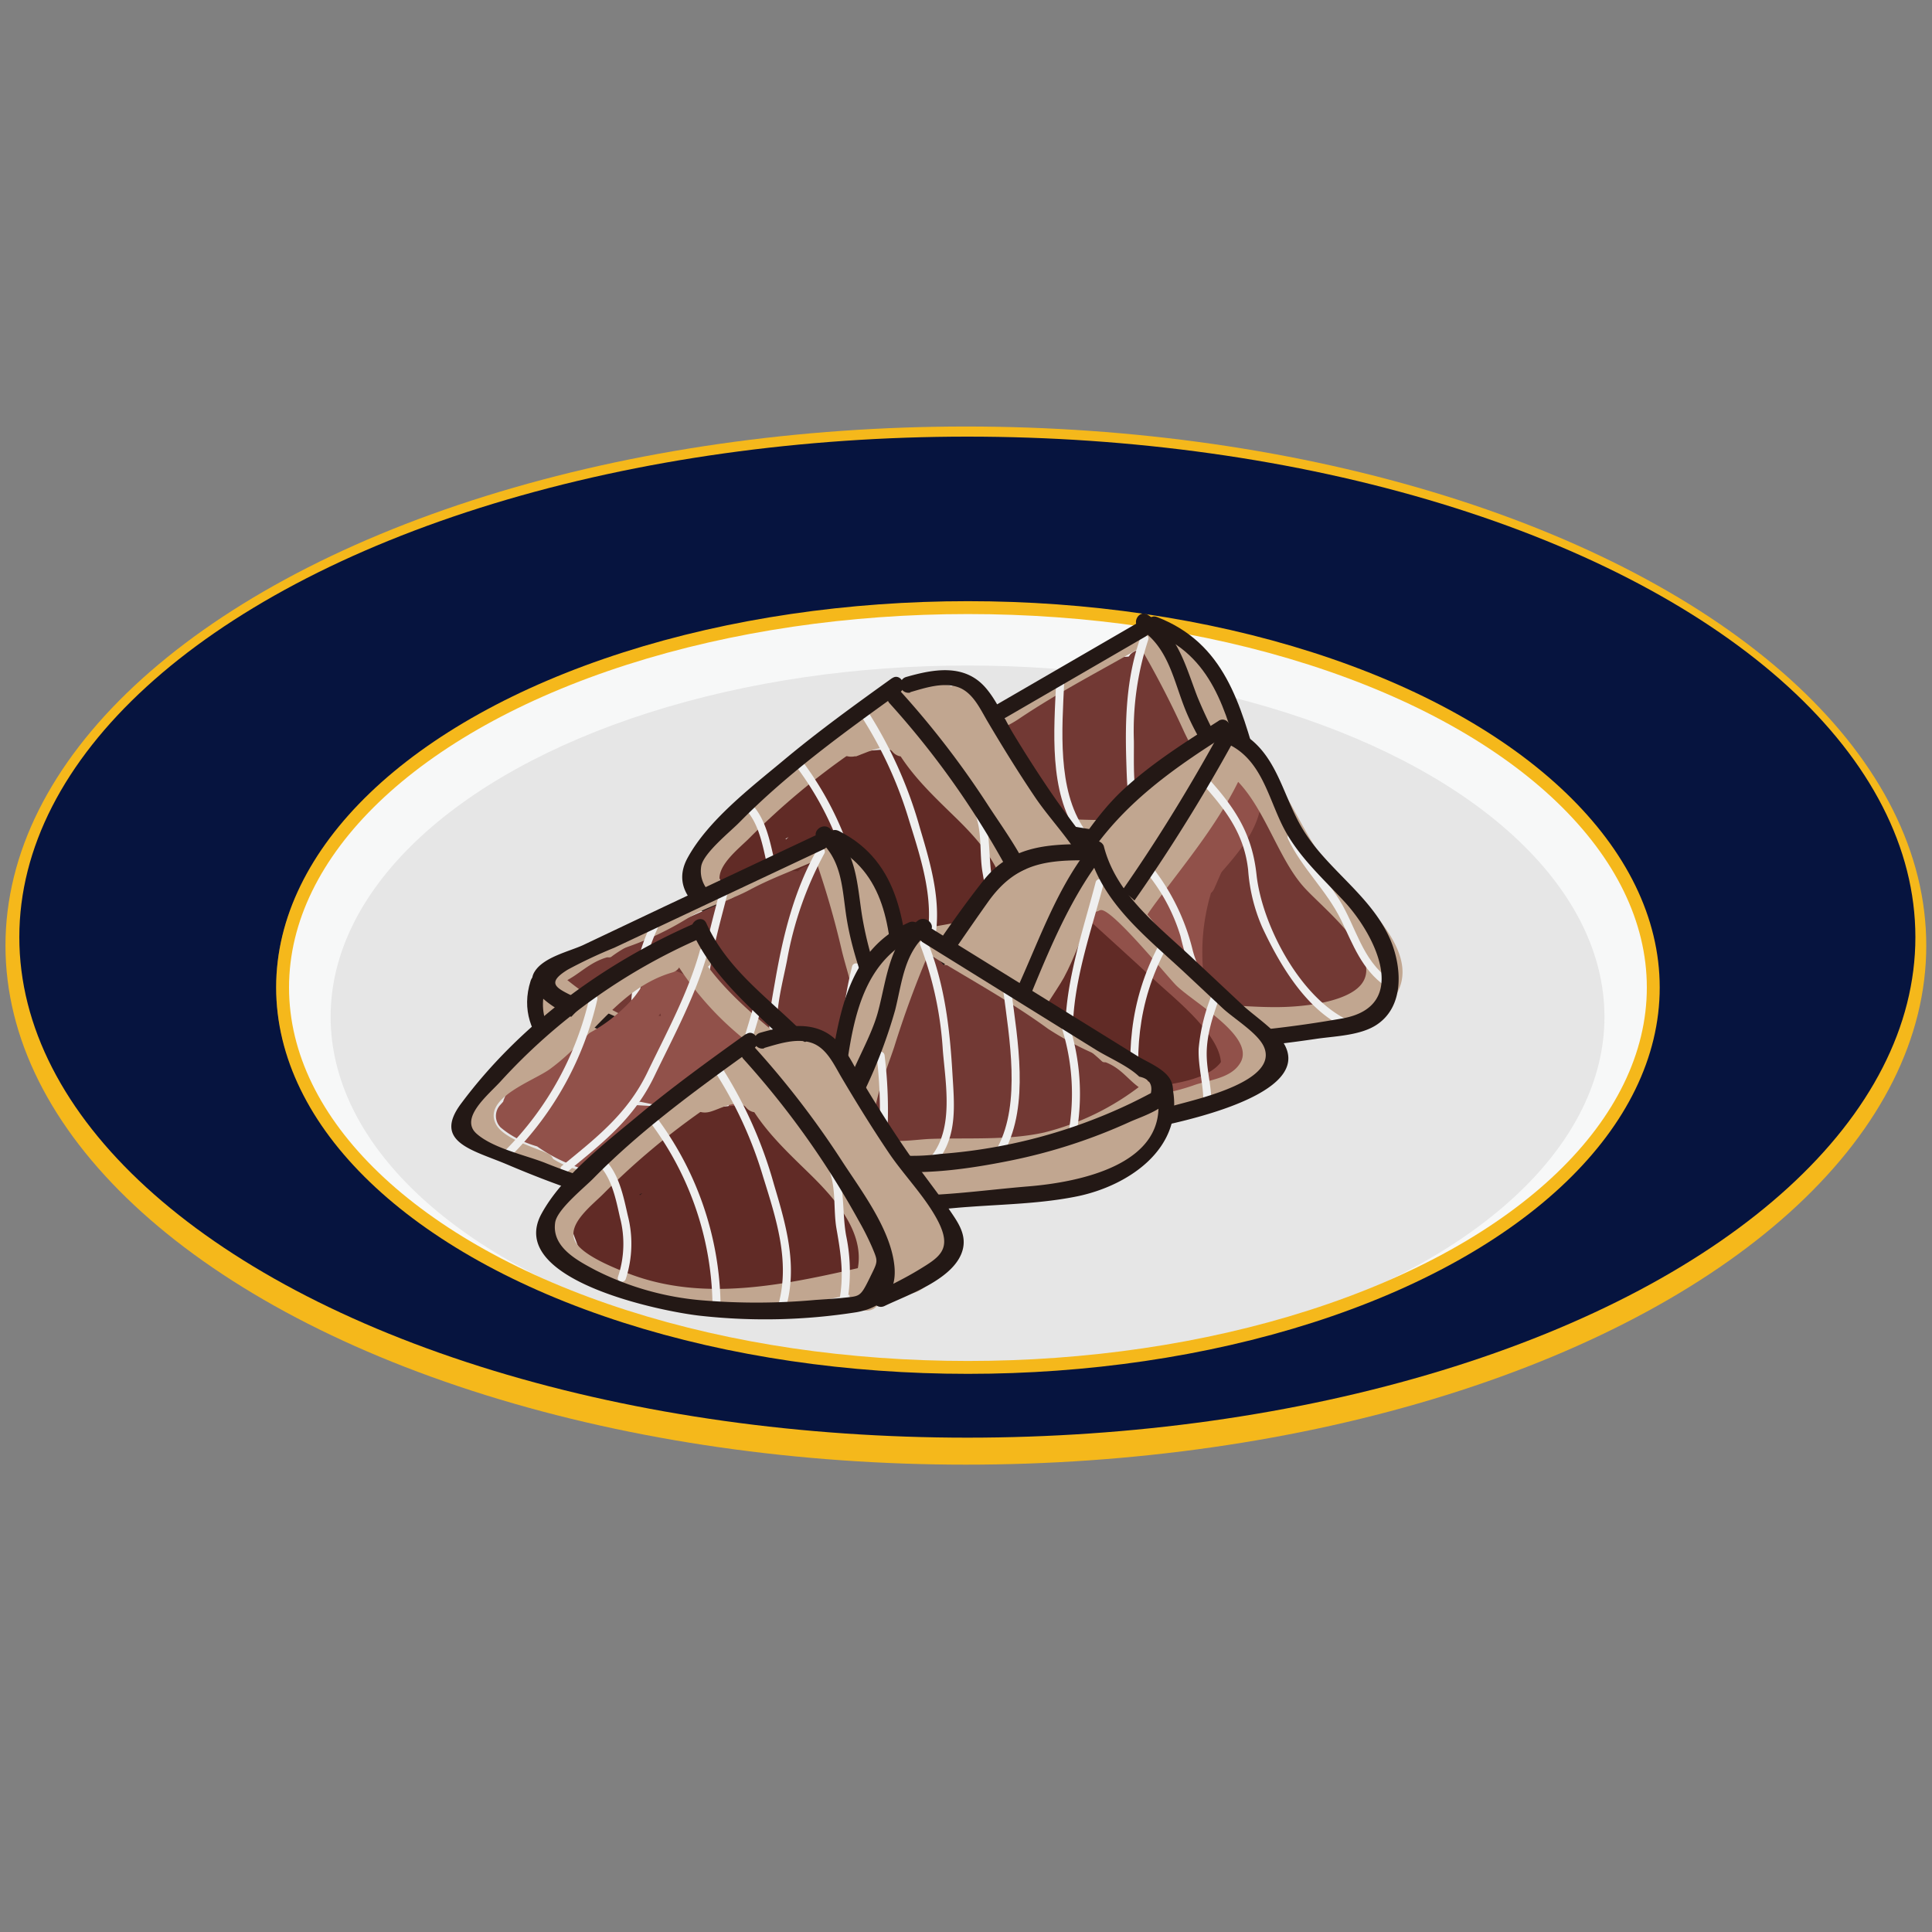 <svg id="圖層_1" data-name="圖層 1" xmlns="http://www.w3.org/2000/svg" viewBox="0 0 300 300"><rect x="0" y="0" width="300" height="300" fill="#808080" stroke="none"/><defs><style>.cls-1{fill:#f5b81b;}.cls-2{fill:#06143f;}.cls-3{fill:#f7f8f8;stroke:#4c4948;}.cls-3,.cls-5{stroke-miterlimit:10;}.cls-4{fill:#e6e6e6;}.cls-5{fill:none;stroke:#f5b81b;stroke-width:2px;}.cls-6{fill:#723934;}.cls-7{fill:#c1a690;}.cls-8{fill:#efefef;}.cls-9{fill:#231815;}.cls-10{fill:#612b26;}.cls-11{fill:#91514a;}</style></defs><title>鮪魚01</title><ellipse class="cls-1" cx="149.98" cy="146.83" rx="149.13" ry="80.6"/><ellipse class="cls-2" cx="150.21" cy="145.52" rx="147.21" ry="77.72"/><ellipse class="cls-3" cx="150.24" cy="153.28" rx="106.86" ry="58.69"/><ellipse class="cls-4" cx="150.24" cy="157.89" rx="98.9" ry="54.55"/><ellipse class="cls-5" cx="150.3" cy="153.34" rx="106.42" ry="58.99"/><path class="cls-6" d="M175.46,101.71a5.37,5.37,0,0,1-4.35,2l1.77,4.27,2-1-1.26-4.66q-7.78,4.49-15.7,8.73c-4,2.16-10.41,4.06-13.59,7.35a2.57,2.57,0,0,0-.39,3c1.81,3.4,6.66,4.53,10.16,4.84,7,.62,14,.2,21,1.23l.66-4.91c-6.07.75-12.28-.24-18.34-.77-3.07-.27-3,3.93-.66,4.91,4.85,2,11.38,1.37,16.54,1.56q4.77.18,9.55.23c2,0,4.92.56,6.8-.38,2.37-1.18,2.22-3.72.74-5.58-2.33-2.93-4.53-3.48-6-7.41-1.19-3.11-2-6.45-2.86-9.66s-5.68-1.78-4.82,1.33a37.7,37.7,0,0,0,5.59,11.93c1.34,1.89,1.93,2.18-.7,2.5-2.81.34-7.66.14-9.88-2L170,123.62l2.46.5,1.26-4.66a91.91,91.91,0,0,1-10.6.55c-1.2,0-9.48-.33-8.83-1.44l-2.16,1.24c4.78.15,9.94,2.16,14.66,3q6.66,1.18,13.4,1.73c3.06.24,3-3.93.66-4.91-7.26-3-15.14-3-22.69-4.9l-1.33,4.82c8,1.32,16.13,3.25,24.25,3.23,2.93,0,3.25-4,.66-4.91a74.45,74.45,0,0,0-18.89-4.09v5a70.68,70.68,0,0,1,16.28,2,2.51,2.51,0,0,0,1.93-4.57c-5.89-4.15-12.85-4.55-19.83-4.6v5c3.28-.41,6.57-.79,9.84-1.24,1.62-.22,3.75-.3,5-1.58a4.22,4.22,0,0,0,1-3.43c-.29-1.33-2.36-2.36-2.34-2.33l-.39,3,.28-.28c2-2-.56-5.41-3-3.93a28.07,28.07,0,0,1-5.78,2.66l1.93,4.57a41.87,41.87,0,0,1,11.74-4.51l-3.16-2.41-.67,7.59c-.28,3.2,4.72,3.19,5,0l.67-7.59c.15-1.7-1.71-2.74-3.16-2.41a46.69,46.69,0,0,0-12.94,5c-2.41,1.38-.81,5.48,1.93,4.57a33.7,33.7,0,0,0,7-3.16l-3-3.93-.28.28a2.55,2.55,0,0,0-.39,3c1.44,2.34,2.91.87-.21-.07-2.23-.67-6.62.83-8.95,1.12-3.1.39-3.32,5,0,5,6.14,0,12.14.27,17.31,3.91l1.93-4.57a76.59,76.59,0,0,0-17.61-2.18c-3.26,0-3.16,4.73,0,5a69.35,69.35,0,0,1,17.57,3.91l.66-4.91c-7.68,0-15.37-1.8-22.92-3-3.11-.52-4.51,4-1.33,4.82,7.55,1.86,15.43,1.93,22.69,4.9l.66-4.91a135.54,135.54,0,0,1-15.7-2.24c-4-.8-8.26-2.36-12.36-2.49A2.5,2.5,0,0,0,150,116c-7,11.81,19.12,8.9,23.74,8.41,2.36-.25,3.53-3.28,1.26-4.66a8.46,8.46,0,0,0-5-1.18,2.53,2.53,0,0,0-1.77,4.27c2.55,2.4,5.7,3,9.1,3.28,3,.29,8.65.81,11.25-1.48,2-1.79,1.36-3.81.12-5.81-2.8-4.53-5.68-8-7.13-13.34l-4.82,1.33c1.14,4.1,2.09,8.53,3.84,12.42a10.86,10.86,0,0,0,2.25,3.29c.49.51,3.77,2.47,3.71,3.13l1.24-2.16c-1.18.66-4.45,0-5.82,0q-4.3-.06-8.6-.22c-4.69-.18-10.85.44-15.21-1.38l-.66,4.91c6.06.53,12.27,1.52,18.34.77,2.49-.31,3.73-4.46.66-4.91A117.86,117.86,0,0,0,163,121.43c-3.51-.11-12.62,1.36-14.67-2.49l-.39,3c1.49-1.55,4.77-2.48,6.68-3.47q3.8-2,7.56-4,7.07-3.81,14-7.83c2-1.15,1.3-5-1.26-4.66a8.36,8.36,0,0,0-5.58,2.44c-1.46,1.41-.44,4.48,1.77,4.27a11.64,11.64,0,0,0,7.89-3.48c2.24-2.31-1.29-5.85-3.54-3.54Z"/><path class="cls-7" d="M176.87,100.16a145.82,145.82,0,0,1,7,13.48c1.9,4,4.86,8.58,5,13.11.06,2.41,3.81,2.42,3.75,0-.12-4.57-2.54-8.73-4.45-12.79a166.78,166.78,0,0,0-8-15.7c-1.25-2.06-4.49-.18-3.24,1.89Z"/><path class="cls-7" d="M185,102.42A30.09,30.09,0,0,0,181.79,98a2.51,2.51,0,0,0-3.54,0,2.56,2.56,0,0,0,0,3.54,21.78,21.78,0,0,1,2.46,3.4,2.5,2.5,0,0,0,4.32-2.52Z"/><path class="cls-7" d="M140.81,126.41a16.67,16.67,0,0,0,8.82,6.19c2.86.9,4.12-3,1.93-4.57-2-1.4-4-2.7-6-3.94l-1.93,4.57,16.88,5.71,1.33-4.82c-4-.58-7.93-1.29-11.87-2.14l-1.33,4.82A64.13,64.13,0,0,1,159.41,135l1.33-4.82-7.65-1.43c-3.12-.58-4.5,4.09-1.33,4.82,5.28,1.22,11.75,3.2,17.16,2,2.37-.51,2.4-4.34,0-4.82-2.73-.55-5.42-1.19-8.1-1.95l-1.33,4.82a128,128,0,0,0,16.45,1.9v-5a42.06,42.06,0,0,1-7.93,0c-2.82-.28-3.37,4.26-.66,4.91,6.73,1.63,14.35,1.67,21.25,1.26,5.62-.33,6.88-2.88,8.19-7.76a5.53,5.53,0,0,0-.2-4.35c-1.09-2.73-1.61-5.59-2.68-8.31-1.18-3-3-5.47-4.05-8.59s-2-5.36-4.48-7.51-6,1.43-3.54,3.54c3.34,2.88,3.47,7.6,5.6,11.3a21.91,21.91,0,0,1,2.58,7c.34,1.59,1.29,2.87,1.66,4.35a4,4,0,0,1-.24,2.92c-1.25,2.75-3.17,2.44-5.85,2.42-5.63-.06-11.42.23-16.93-1.1L168,135.5a42.07,42.07,0,0,0,7.93,0,2.5,2.5,0,0,0,0-5,117.56,117.56,0,0,1-15.12-1.72c-3.12-.56-4.48,3.93-1.33,4.82,2.68.76,5.37,1.4,8.1,1.95v-4.82c-4.26.91-10.29-1.08-14.51-2l-1.33,4.82,7.65,1.43a2.5,2.5,0,0,0,1.33-4.82,64.13,64.13,0,0,0-10.82-2.74c-3.11-.51-4.52,4.13-1.33,4.82,3.94.85,7.88,1.56,11.87,2.14,3.12.45,4.45-3.76,1.33-4.82l-16.88-5.71c-2.73-.92-4.32,3.15-1.93,4.57,2.07,1.24,4.08,2.54,6,3.94l1.93-4.57a10.82,10.82,0,0,1-5.83-3.89c-1.9-2.55-6.25-.06-4.32,2.52Z"/><path class="cls-7" d="M140.81,123.56c5.83,3.81,13.41,7.09,20.32,8.08a120,120,0,0,0,25.48.88c6.44-.54,8.69-3.19,7.34-9.26-.81-3.63-1.42-7.72-3.11-11.06a71.36,71.36,0,0,0-6.16-9.45c-1.88-2.57-6.22-.08-4.32,2.52,3.38,4.61,6.31,9.32,7.71,14.87.72,2.87,2.38,6.13-1,7.28-2.55.86-6.68.07-9.31,0-6.06-.2-12.65.25-18.56-1.22a53.28,53.28,0,0,1-15.84-6.94c-2.7-1.77-5.21,2.56-2.52,4.32Z"/><path class="cls-7" d="M177.39,99c-3.95,2.29-8,4.64-11.93,6.82-1.61.89-3.42,1.37-5,2.37-1.93,1.25-3.49,2.88-5.56,4-3,1.53-6.47,2.28-9.17,4.26-1.09.8-3,2.1-3.31,3.5a.63.63,0,0,0,.92.71c2.36-1.22,3.37-3.37,6.34-4.27a.63.63,0,0,0-.33-1.21,12,12,0,0,0-4,1.8c-1,.73-1.62,2-2.69,2.59l.92.71c.19-.83,4.57-3.78,4.88-4,3.11-1.85,6.72-2.61,9.76-4.66,6.32-4.26,13.08-7.68,19.72-11.54a.63.63,0,0,0-.63-1.08Z"/><path class="cls-7" d="M150,116.28a33.15,33.15,0,0,1,5.06-3.71c.65-.46,0-1.54-.63-1.08a34.68,34.68,0,0,0-5.32,3.9c-.56.58.33,1.47.88.88Z"/><path class="cls-8" d="M155.24,109.84a29.18,29.18,0,0,0-.18,16.36.63.63,0,0,0,1.21-.33,27.86,27.86,0,0,1,.18-15.69c.24-.77-1-1.1-1.21-.33Z"/><path class="cls-8" d="M164,105.93c-.34,7.41-1.16,17,3.31,23.46.46.66,1.54,0,1.08-.63-4.26-6.12-3.47-15.68-3.14-22.83,0-.8-1.21-.8-1.25,0Z"/><path class="cls-8" d="M177.09,99c-2.24,6.34-2.41,12.86-2.19,19.52.15,4.66.22,9,3.7,12.49a.63.63,0,0,0,.88-.88c-3.89-3.88-3.37-10-3.41-15.06a45.39,45.39,0,0,1,2.23-15.73c.27-.76-.94-1.09-1.21-.33Z"/><path class="cls-8" d="M185.82,115.42A59.62,59.62,0,0,0,187.24,131c.17.78,1.38.45,1.21-.33a58.39,58.39,0,0,1-1.38-15.25c0-.8-1.22-.8-1.25,0Z"/><path class="cls-9" d="M176.63,96.73l-22.09,12.81-10.2,5.91c-1.45.84-4.59,2-5.29,3.76-1.39,3.52,4.38,4.85,6.55,5.71A104.35,104.35,0,0,0,167.32,131c6.37,1.05,13.24,2,19.69,1.36,4.07-.39,7.56-2.22,7.26-6.84-.15-2.35-1.5-4.44-2.67-6.4a69.66,69.66,0,0,1-5.7-11c-1.88-4.93-3-9.62-7.67-12.65-1.36-.87-2.61,1.29-1.26,2.16,4.54,2.93,5.27,8.18,7.19,12.82,1.68,4.06,4.15,7.52,6.18,11.37,5,9.35-8.91,8.15-13.79,7.77a101.26,101.26,0,0,1-15.64-2.47,104.23,104.23,0,0,1-13.8-4.31q-2.37-.92-4.69-2-.92-1.93,1.5-2.28c1.7-1.63,4.75-2.75,6.8-3.94l27.19-15.77a1.25,1.25,0,0,0-1.26-2.16Z"/><path class="cls-9" d="M138.78,120.74c-1,9.56,10.33,14.26,18,15.49,5.94,1,12,1.07,18,1.45,5.11.33,10.49,1.13,15.58.24,10.89-1.91,7.22-11.09,5.05-18.71-2.81-9.89-5.24-19.34-15.75-23.4-1.5-.58-2.15,1.84-.66,2.41,9.19,3.55,11.38,12.18,13.75,20.77.91,3.3,3.08,7.18,3,10.65-.13,6.27-7.09,6.24-11.55,6.11-7.3-.22-14.67-.75-21.95-1.39-7.44-.66-22.12-3.17-21-13.62.17-1.6-2.33-1.59-2.5,0Z"/><path class="cls-10" d="M125.69,120.92a17,17,0,0,0-13.52,16.17l4.91-.66-1-2.68-4.57,1.93c3.37,7,12.59,9.81,19.94,10a139.72,139.72,0,0,0,14.59-.51c3.14-.26,7.39-.47,9.62-3,1.83-2.1,1.23-4,.06-6.22-1.78-3.41-2.74-6.81-5.69-9.43a17.54,17.54,0,0,1-3.93-4.3,19.33,19.33,0,0,0-2.12-3.47c-2.51-2.73-6.11-2.48-9.53-2.12a13.89,13.89,0,0,0-8.8,3.78c-1.58,1.58-2.59,3.46-4.48,4.75-1.56,1.07-3.4,1.63-4.89,2.82-4.17,3.33-6.2,10.82-.27,13.14,3.63,1.42,7.8,1.34,11.59.94a44.39,44.39,0,0,1,6.71-.56c2.59.12,5,1.15,7.59,1.38,4.85.43,12.62-1.61,9.82-7.86-1.5-3.35-4.77-5.1-7.13-7.73-2.12-2.36-2.13-5.88-5.61-6.68-8.89-2-13.23,7.87-19.44,11.61l3.67,1.49v-.59a2.52,2.52,0,0,0-3.08-3.08c-2.29.8-4.66,2-4.85,4.74a3.85,3.85,0,0,0,3.95,4.15c4.3.17,8.87-1.93,13.15-2.46,5.32-.66,10.52-.18,15.23,2.5l1.26-4.66c-7.17-.49-15.9-4.54-22.67-.78l3.42.9c-2.26-3.81,4.31-7.12,7.42-7l-1.26-4.66a66.47,66.47,0,0,0-8.83,6.39c-1.79,1.52-.2,4.12,1.77,4.27,4,.3,8.06.31,12.11.26,2.06,0,3.44-2.79,1.77-4.27l-3.68-3.27-2.43,4.18,1.44.62c2.61,1.89,5.11-2.45,2.52-4.32a4.81,4.81,0,0,0-2.63-1.12c-2.25-.42-4.46,2.38-2.43,4.18l3.68,3.27,1.77-4.27c-4,0-8.07,0-12.11-.26l1.77,4.27a58.64,58.64,0,0,1,7.82-5.61,2.52,2.52,0,0,0-1.26-4.66c-7.2-.24-16.17,7.07-11.74,14.54a2.55,2.55,0,0,0,3.42.9c3.4-1.89,7.24-.38,10.79.3a77.93,77.93,0,0,0,9.36,1.16c2.52.17,3.34-3.48,1.26-4.66A27.08,27.08,0,0,0,136,131.17a45,45,0,0,0-7.11.77c-1.48.26-2.93.6-4.4.92l-1.75.4q-2.7-.32-1.31,1.57l-3.08-3.08a4.4,4.4,0,0,0,0,3.25A2.53,2.53,0,0,0,122,136.5c4.4-2.65,7-7.92,11.53-10.13a7.88,7.88,0,0,1,3.15-.77q1.42-.72,1.44.74a20.71,20.71,0,0,1,1.34,2.62,26.7,26.7,0,0,0,4.64,4.64c.64.58,2.77,2.1,2.73,2.91-.1,2-4.67,1.36-5.57,1.22-2.69-.42-5.1-1.26-7.85-1.25-3.35,0-6.64.87-10,.82-1.83,0-4.22.2-5.22-1.51-1.19-2,.66-3.56,2.49-4.76s3.95-2,5.62-3.74c3-3,4.94-5.89,9.73-5.83,2.25,0,3.79.43,5.17,2.19.69.88,1,2.11,1.72,3,1.9,2.58,4.66,3.7,6.07,6.73.47,1,.87,2.19,1.25,3.23.8,2.22,1.38,2-1.15,3.12-3.33,1.45-9,.66-12.61.78-7,.24-17.22-.16-20.69-7.39-1.21-2.52-5.6-.73-4.57,1.93l1,2.68a2.51,2.51,0,0,0,4.91-.66A12,12,0,0,1,127,125.74c3.15-.66,1.82-5.48-1.33-4.82Z"/><path class="cls-7" d="M141.37,110.3a126.83,126.83,0,0,1,9.81,12.84c2.81,4.16,6.71,8.83,8.36,13.59.88,2.54-.62,7,2.41,8.55,2.12,1.09,4.53-.3,5.59-2.21,1.5-2.71.52-5.79-1.09-8.16-2.69-4-6-7.42-8.45-11.59-2.14-3.64-3.47-8-6-11.33s-6.38-3.43-9.78-5.74l-.6,4.57c2.88-.64,10.29,4.17,10.12-2.29l-4.66,1.26c5.09,10.75,13.75,18.94,19.18,29.47,1.48,2.86,5.79.33,4.32-2.52-5.43-10.53-14.1-18.74-19.18-29.47-1.08-2.28-4.72-1.12-4.66,1.26l0,.75,1.24-2.16c.87-.54-3.22-1.44-3.32-1.46a11.14,11.14,0,0,0-4.38.33c-2.24.5-2.27,3.44-.6,4.57,2.81,1.91,6.39,1.91,8.52,4.75,1.82,2.43,2.81,5.63,4.25,8.29a69.35,69.35,0,0,0,6,9.29c.82,1.07,1.7,2.1,2.54,3.15,1.08,1.34,3.53,7.31,4.1,4.26,1-5.57-4.4-11.77-7.16-16a151.92,151.92,0,0,0-13-17.54c-2.13-2.42-5.65,1.13-3.54,3.54Z"/><path class="cls-7" d="M135.73,109.32a7.19,7.19,0,0,1-4.21,3.28c-3,1.11-1.85,5.55,1.33,4.82,1.57-.36,4.47-2.21,5.73-.7,1.44,1.72,4.25.26,4.27-1.77v-1.72l-4.66,1.26c2.37,5,6.24,8.61,10.15,12.42,4.61,4.49,10.18,10.81,6.6,17.59-1.5,2.84,2.81,5.37,4.32,2.52,8-15.18-11.33-23.64-16.75-35.06-1.1-2.32-4.64-1.08-4.66,1.26V115l4.27-1.77c-3-3.58-6.85-1.44-10.59-.58l1.33,4.82a14.14,14.14,0,0,0,7.2-5.58c1.83-2.65-2.5-5.16-4.32-2.52Z"/><path class="cls-7" d="M130.2,113.69c-7,5-13.69,10.39-19.37,16.91-4.23,4.86-4,7.88,1.19,11.61,13.45,9.73,30.94,6.25,45.88,2.84,2.35-.54,1.36-4.15-1-3.62-12,2.73-24.9,5.65-36.77,1-2.16-.85-7.23-2.86-8.2-5.07-1.16-2.67,2.89-5.62,4.6-7.39a112.87,112.87,0,0,1,15.54-13c1.94-1.39.07-4.65-1.89-3.24Z"/><path class="cls-8" d="M115.73,125.66c2,2,2.66,5.41,3.26,8.1a16.15,16.15,0,0,1-.3,9.25c-.27.76.94,1.09,1.21.33a17.63,17.63,0,0,0,.3-9.91c-.66-2.93-1.37-6.48-3.58-8.65-.58-.56-1.46.32-.88.88Z"/><path class="cls-8" d="M123.08,118.3a48.25,48.25,0,0,1,10.24,29.09.63.63,0,0,0,1.25,0,49.68,49.68,0,0,0-10.61-30c-.49-.63-1.37.26-.88.88Z"/><path class="cls-8" d="M133.32,110.58a63.45,63.45,0,0,1,7.85,16.84c2,6.42,4.27,13.23,2.37,19.94a.63.63,0,0,0,1.21.33c1.82-6.45,0-12.73-1.87-19a67.26,67.26,0,0,0-8.48-18.77c-.45-.66-1.53,0-1.08.63Z"/><path class="cls-8" d="M151.25,126c1.35,2.91.78,6.4,1.32,9.49.72,4.09,1.21,7.36.37,11.5-.16.79,1,1.12,1.21.33a27.18,27.18,0,0,0-.08-10.75c-.68-3.72-.12-7.74-1.73-11.21-.34-.73-1.42-.09-1.08.63Z"/><path class="cls-9" d="M138.55,105.28c-5.78,4.15-11.56,8.32-17,12.88-5,4.16-11.63,9.26-14.79,15.07-5.59,10.29,18.9,15.26,24.92,15.86a91.29,91.29,0,0,0,24-.58c3.89-.69,6.25-2.89,5.9-7-.5-5.83-5.23-11.94-8.29-16.68a138.26,138.26,0,0,0-13.4-17.41c-1.08-1.2-2.84.57-1.77,1.77A133.36,133.36,0,0,1,156,134.25a42.55,42.55,0,0,1,2.08,4.12c1,2.38.93,2.12-.42,4.91-1.48,3-1.5,2.67-4.39,3-1.31.12-2.62.2-3.93.29a101.66,101.66,0,0,1-17.7.06,44.93,44.93,0,0,1-16.47-4.66c-2.82-1.5-6.87-3.58-6.29-7.43.31-2.06,4.58-5.44,6-6.91,7.51-7.63,16.22-13.91,24.89-20.14,1.29-.93,0-3.1-1.26-2.16Z"/><path class="cls-9" d="M141.35,107.48c2.27-.66,5-1.57,7.32-.81s3.46,3.27,4.62,5.26c2.36,4,4.83,8,7.46,11.9,2.34,3.45,5.65,6.8,7.56,10.47,2.31,4.44.28,5.65-2.88,7.58-2.13,1.3-4.39,2.41-6.64,3.5-1.45.7-.18,2.86,1.26,2.16,3.73-1.8,11.21-4.29,12.19-9,.48-2.36-1-4.26-2.21-6.06-2.14-3.07-4.48-6-6.6-9.09s-4.14-6.24-6.08-9.45c-1.41-2.33-2.56-5.17-4.36-7.21-3.27-3.7-8-2.84-12.31-1.6a1.25,1.25,0,0,0,.66,2.41Z"/><path class="cls-6" d="M169.06,150.19c-2.15,3.19.15,6.92,3.71,7.54,3,.52,6.19-.3,9.23,0,4,.37,7.84,1.72,11.9,1.7a103.36,103.36,0,0,0,11.65-1.12c2.17-.26,4.21-.46,5.76-2.19a7.31,7.31,0,0,0-.07-10.38,94.18,94.18,0,0,1-12.55-18.05c-1.87-3.45-3.64-10.92-9.14-6.94-2.25,1.63-3.56,4.9-5,7.16q-3.27,5-6.83,9.79c-2.43,3.28-10.29,9.75-6.45,14.36,2.23,2.68,9.41,3.73,10.25-.79s-5.22-6.48-7.75-3.26l3.93,3c.75-1.23,8,2.8,9.22,3,3.31.65,6.74.11,10.09.54l-.66-4.91a28,28,0,0,1-18.42-.25l-.66,4.91c11.63,1.39,23.17,2.52,34.81.58,2.45-.41,2.32-4.31,0-4.82-2.11-.46-2-3-3.12-4.67-1.56-2.35-3.54-4.31-5-6.79-2.86-5-7.55-7.7-9.19-13.56l-4.18,2.43,6.44,7.7c1.88,2.25,5.23-.62,3.93-3-1.21-2.25-2.3-6.06-5.2-6.51-2.69-.42-5.8,2.34-7.88,3.68-7,4.56-10.73,9.79-13.76,17.54a2.51,2.51,0,0,0,2.41,3.16c4.73-.58,8.87-2.16,13.43-3.32,5.39-1.37,10.36,2.59,15,5.05l.6-4.57c-6.76,1.35-20.62-8.79-24.24.76a2.52,2.52,0,0,0,2.41,3.16c2.11,0,4-1.11,6.11-.92,1.43.13,2.78,1.25,4.3,1,2-.31,3.12-1.9,3.74-3.73,2.54-7.47-4.85-13.23-4.2-20.45l-4.66,1.26q5.55,9.17,11.9,17.79l3.42-3.42c-5-3.14-6.79-10.18-13.28-11a2.46,2.46,0,0,0-2.16,1.24c-2.29,3.69,1.21,9,2.85,12.39,1.23,2.51,5.61.73,4.57-1.93-1.7-4.31-2.54-11-8.36-10.87-5.43.13-9.54,8.48-12.34,12.18-1.49,2,1.45,4.86,3.42,3.42,4.36-3.18,7.89-8,12.94-10.08l-2.82-3.67a35.67,35.67,0,0,1-7.3,7.16c-2.09,1.54-1,5.6,1.93,4.57a81,81,0,0,0,9.18-3.91l-2.52-4.32-3,1.6c-2.84,1.52-.31,5.84,2.52,4.32l3-1.6c2.85-1.53.34-5.75-2.52-4.32a70.48,70.48,0,0,1-8,3.41l1.93,4.57a44.23,44.23,0,0,0,9.09-9c1.27-1.67-.87-4.48-2.82-3.67-5.71,2.35-9.26,7-14.14,10.58l3.42,3.42c1.46-1.93,4.31-7.24,6.39-8.34,3.55-1.88,4.24,3.48,5.17,5.84l4.57-1.93c-.68-1.38-3.68-6-2.85-7.34L191,136.76c2.37.28,4.29,3.88,5.66,5.57a20.4,20.4,0,0,0,5.1,4.7c2,1.26,4.94-1.36,3.42-3.42q-6.36-8.63-11.9-17.79a2.52,2.52,0,0,0-4.66,1.26c-.46,5.08,2.21,8.67,3.86,13.23a9,9,0,0,1,.86,3.68c-.41,2.76-1.3,1.59-2.92,1.31-2.6-.44-4.21.86-6.75.87l2.41,3.16c.71-1.88,10.29,2.11,11.5,2.42a19.83,19.83,0,0,0,9.26.31c2.11-.42,2.43-3.59.6-4.57-4.23-2.27-9.09-5.94-14-6.29-5.52-.39-11.38,3.19-16.91,3.87l2.41,3.16c2-5.11,4.17-9.35,8.68-12.69,1.56-1.16,3.65-2.9,5.49-3.55,2.5-.88,2.23.3,3.54,2.72l3.93-3-6.44-7.7c-1.65-2-4.82.15-4.18,2.43,1.91,6.83,7,10.48,10.55,16.21.87,1.38,1.87,2.6,2.86,3.88,1.21,1.57,1.72,3.24,2.67,4.83,1.24,2.09,2.18,3,4.7,3.6v-4.82c-11.13,1.85-22.36.57-33.48-.76-2.95-.35-3.17,4-.66,4.91a32.41,32.41,0,0,0,21.08.25c2.84-.92,2-4.56-.66-4.91-3.11-.4-6.57.28-9.59-.5-2.39-.62-4.16-2.57-6.5-3.3a6.22,6.22,0,0,0-7.53,2.68c-1.45,2.36,2.14,5.3,3.93,3q-2.18-3.49.45-5.71l1.52-1.95q1.68-2.18,3.31-4.39,3.81-5.18,7.28-10.6,1-1.55,2-3.11a1.72,1.72,0,0,1,1,1.23c1,.78,1.82,3.67,2.46,4.76,2,3.42,4.35,6.74,6.56,10.06.92,1.38,1.82,2.76,2.83,4.07.78,1,3.15,2.71,3.49,3.85,1.47,5-8.49,4.32-11.38,4.55-4.22.33-8-.64-12.11-1.24a39.14,39.14,0,0,0-5.34-.43c-.52,0-5.74-.17-5.94.13,1.8-2.68-2.53-5.18-4.32-2.52Z"/><path class="cls-11" d="M185.78,132.56c-7.57,4.53-8.3,18.44-2.51,24.64,1.81,1.94,4.65-.12,4.18-2.43a32,32,0,0,1,4.46-24.42l-4.32-2.52-3.33,7.61,4.57,1.93a17.58,17.58,0,0,1,4.83-7.36c2.37-2.2-1.15-5.68-3.54-3.54-3.69,3.32-7.59,6.36-9,11.33-.85,3-.62,6.26-1.11,9.37a57.46,57.46,0,0,1-2.91,10c-1.07,3,3.76,4.35,4.82,1.33a59.57,59.57,0,0,0,3.44-15c.56-6.51,3.68-9.38,8.28-13.51l-3.54-3.54A23.06,23.06,0,0,0,184,136c-.93,2.64,3.43,4.53,4.57,1.93l3.33-7.61c1.27-2.9-2.51-5.27-4.32-2.52-5.56,8.45-7,18.44-5,28.27l4.18-2.43c-3.59-3.84-3.12-14,1.5-16.79,2.76-1.65.25-6-2.52-4.32Z"/><path class="cls-11" d="M184.13,142.15c3.95-6.38,15.31-13.81,10.53-22.39-1-1.8-3.24-1.42-4.32,0-1.32,1.73-1.83,3.91-3.13,5.7-1.45,2-3.32,3.65-4.91,5.54a18.33,18.33,0,0,0-4.6,10.7c-.26,3.21,4.74,3.19,5,0,.39-4.71,3.65-7.6,6.59-10.91,2.33-2.62,3.32-5.82,5.37-8.51h-4.32c2,3.55-2.8,7.7-4.92,10.09a53.09,53.09,0,0,0-5.61,7.25c-1.7,2.74,2.63,5.26,4.32,2.52Z"/><path class="cls-11" d="M169.66,152.24c-.18,1.74-.79,2.93.37,4.51a5.62,5.62,0,0,0,3.78,2.07c4.09.77,9.45,1.33,13.55.52a2.51,2.51,0,0,0,1.49-3.67l-2.28-3.2c-1.84-2.59-6.16-.14-4.32,2.52q1.18,1.71,2.28,3.47c1.7,2.72,5.94.28,4.32-2.52-1.44-2.49-6-5.61-4.77-8.69l-4.18,1.1a4.72,4.72,0,0,1,1.64,3.3l4.27-1.77c-1.61-2-3.05-3.87-3.08-6.53,0-1.66.32-2.46-.55-4a2.52,2.52,0,0,0-4.66,1.26,8.94,8.94,0,0,0,3.13,6.83l2.43-4.18L178,141.93a2.53,2.53,0,0,0-3.16,2.41c-.21,4.58,2.21,8.08,4.92,11.54l1.77-4.27c-1.47-.05-4.63.23-5.94-.55v.48l.52-1c.57-1,1-2,1.56-3L173,146.3c.21,2.55-.68,4.92.23,7.41,1.09,3,5.92,1.71,4.82-1.33-.71-2,.12-4,0-6.08-.19-2.29-3.42-3.63-4.66-1.26-1.37,2.61-4.09,6-2,8.9s7.1,2.56,10.19,2.66c2.39.08,3-2.69,1.77-4.27-1.9-2.42-3.6-4.78-3.46-8l-3.16,2.41,5.07,1.29c2.29.58,4.4-2.48,2.43-4.18a4.18,4.18,0,0,1-1.66-3.29l-4.66,1.26c.25.45-.39,2.68-.31,3.32a7.94,7.94,0,0,0,.73,2.38,30.06,30.06,0,0,0,4,5.89c1.33,1.67,4.43.3,4.27-1.77a10.11,10.11,0,0,0-3.1-6.84c-1.47-1.43-3.48-.59-4.18,1.1-2.21,5.35,3,8.53,5.28,12.55l4.32-2.52q-1.1-1.76-2.28-3.47L182.25,155l2.28,3.2,1.49-3.67c-2.4.47-5.09-.1-7.51-.29-.79-.06-3.13.17-3.61-.28s-.36-.65-.25-1.7c.33-3.2-4.67-3.17-5,0Z"/><path class="cls-7" d="M171.27,131.06l-6,11.84,4.57,1.93c1.6-4,3.59-11.64,7.78-13.72l-3.67-2.82a53.42,53.42,0,0,1-6.66,13.49l4.32,2.52c5.65-8.72,12-16.89,18.49-25l-3.93-3a24.71,24.71,0,0,1-8.07,8.1l3,3.93a28.08,28.08,0,0,0,5.84-8c1.4-2.86-2.7-5.35-4.32-2.52-2.71,4.74-8.43,7.1-11.73,11.53-4.63,6.21-9,12.67-13.43,19-1.87,2.65,2.44,5.08,4.32,2.52A92.75,92.75,0,0,0,168.57,140c1.56-2.88-2.46-5.1-4.32-2.52-2.92,4.05-5.53,8.11-6.73,13l4.91.66-.12-4.46a2.52,2.52,0,0,0-4.66-1.26c-2.84,4.7-.12,9,3.36,12.36l.51-3.93q1.8,1.05,1.88-.48a12.53,12.53,0,0,1,1-2.67,9,9,0,0,1,3.74-3.85l-3.42-3.42L160.49,150c-1.75,2.71,2.58,5.22,4.32,2.52L169,146c1.4-2.16-1.32-4.6-3.42-3.42-3.94,2.22-7.42,7-7.47,11.73,0,3.14,2.87,6,5.89,3.91a2.54,2.54,0,0,0,.51-3.93c-1.51-1.48-4.16-3.68-2.58-6.3l-4.66-1.26.12,4.46c.08,2.75,4.22,3.48,4.91.66,1.11-4.5,3.56-8.1,6.23-11.81l-4.32-2.52a92.75,92.75,0,0,1-6.79,10.75l4.32,2.52c4.63-6.55,8.9-13.68,14.06-19.81,3.41-4,8.4-6,11.1-10.71l-4.32-2.52a24.47,24.47,0,0,1-5.06,7c-2,2,.6,5.45,3,3.93a30.54,30.54,0,0,0,9.87-9.89c1.48-2.35-2.14-5.28-3.93-3-6.72,8.46-13.4,17-19.28,26-1.76,2.72,2.52,5.16,4.32,2.52a58.19,58.19,0,0,0,7.17-14.69c.73-2.22-1.84-3.73-3.67-2.82-5.73,2.84-7.87,11.21-10.07,16.71-1.05,2.63,3.29,4.43,4.57,1.93l6-11.84c1.46-2.86-2.86-5.4-4.32-2.52Z"/><path class="cls-7" d="M188.06,118.56c7.34,2.68,9.4,13.51,14.31,19.08,3,3.44,14.06,11.84,8,16.14-2.81,2-8.27,2.55-11.64,2.6-4.18.06-8.42-.41-12.6-.56-3.91-.15-7.42.42-11.29.71-4.25.32-8.66-.59-12.88-1.06-2.45-.27-3.43,3.62-1.26,4.66,5.51,2.63,10,.46,15.74,1.21,5.53.73,10.49,2.62,16.09,1.18,2.51-.64,2.24-4.05,0-4.82a40.17,40.17,0,0,0-13.07-1.82c-2.26,0-4.52,0-6.78-.06-1.36-.06-7,0-7.73-1.05v2.52c.79-1.81,3.38-2.85,4.84-4a18.22,18.22,0,0,0,3.61-4c2.13-3.12,4-6.36,6.29-9.41,4.79-6.44,9.91-12.54,13.25-19.91,1.32-2.91-3-5.45-4.32-2.52-3.11,6.88-7.76,12.66-12.28,18.63-2.28,3-4.27,6.15-6.37,9.29-2.38,3.56-6,4.88-8.54,8-3.76,4.73,2.94,6.47,6.41,7,7.82,1.25,15.74-.47,23.37,2.15V157.7c-4.79,1.23-9.37-.67-14.1-1.31s-9.63,1.45-13.88-.58l-1.26,4.66c5.35.59,10.5,1.36,15.86.66,5.74-.75,11.54-.17,17.31.09,7.12.32,18.6.35,22.1-7.65,2.82-6.44-6.07-14-9.84-17.92-6.6-6.93-8.21-18.35-17.95-21.9-3-1.1-4.33,3.73-1.33,4.82Z"/><path class="cls-7" d="M172.36,156.49a9.25,9.25,0,0,1-3.56-6.51c-.28-3.18-5.29-3.21-5,0a14.7,14.7,0,0,0,6,10.83,2.52,2.52,0,0,0,3.42-.9,2.56,2.56,0,0,0-.9-3.42Z"/><path class="cls-7" d="M181.37,120a58.18,58.18,0,0,0-8.11,4.29,3.09,3.09,0,0,0-1.56,3.28c.3,1.47,1.69,2.34,2.75,3.26,2.42,2.09,6-1.43,3.54-3.54l-1.08-.93c-.45-.39-.61-.93-.38-.12l-.25,1.93q-1,.82,0,.13l1.06-.62q1.06-.61,2.14-1.18c1.44-.77,2.9-1.49,4.38-2.18,2.91-1.36.38-5.67-2.52-4.32Z"/><path class="cls-7" d="M170.31,155.17a10.29,10.29,0,0,1,.56-4,2.5,2.5,0,1,0-4.82-1.33,14.28,14.28,0,0,0-.74,5.33,2.55,2.55,0,0,0,2.5,2.5,2.52,2.52,0,0,0,2.5-2.5Z"/><path class="cls-8" d="M170.14,146.7c2.25,1.84,2.76,3.57,3,6.47a10.16,10.16,0,0,0,.85,4.28c1.56,2.9,5.23,3.16,7.51,5.27.59.55,1.47-.33.88-.88-3.3-3.07-7.57-2.57-8-8.2-.24-3.42-.58-5.55-3.36-7.82-.62-.5-1.51.37-.88.88Z"/><path class="cls-8" d="M178,135.47a28.55,28.55,0,0,1,5.3,9.87,41.55,41.55,0,0,0,2.12,6.64c2.27,4.54,7.39,6.66,10.76,10.27.55.59,1.43-.3.88-.88a37.32,37.32,0,0,0-5.38-4.72,15.69,15.69,0,0,1-6.56-9.43,33.76,33.76,0,0,0-6.23-12.62c-.51-.62-1.39.26-.88.88Z"/><path class="cls-8" d="M187.11,122.17c3.5,3.93,6.11,7.58,6.7,12.9a27.05,27.05,0,0,0,2.16,8.85c2.65,5.71,6.72,12.67,12.6,15.51.72.35,1.36-.73.63-1.08-7.38-3.56-13.25-14.74-14.09-22.55-.66-6.08-3.09-10-7.12-14.52-.54-.6-1.42.28-.88.88Z"/><path class="cls-8" d="M200,130.26c2.18,4.59,6,8,8.24,12.59,1.89,3.9,3.2,7.65,6.83,10.25.65.47,1.28-.61.63-1.08-4.23-3-5.14-8.14-7.75-12.33-2.16-3.47-5.1-6.33-6.87-10.07-.35-.73-1.42-.09-1.08.63Z"/><path class="cls-8" d="M163.41,155.56a15.87,15.87,0,0,1,2.74,3.95,6.43,6.43,0,0,0,2.56,2.9c.71.38,1.34-.7.63-1.08-1.43-.77-2-2.24-2.7-3.6a13.5,13.5,0,0,0-2.36-3.05c-.56-.58-1.44.31-.88.88Z"/><path class="cls-9" d="M189.81,113c-4.18,7.67-8.68,15.15-13.57,22.38q-3.78,5.59-7.86,11c-2.27,3-5.5,6-7.05,9.45-1.86,4.15-.08,6.88,4.24,7.37,8.82,1,18.22.28,27-.49q5.93-.52,11.82-1.4c2.94-.43,6.91-.5,9.46-2.24,4.31-2.93,3.81-9.07,2-13.26-3.08-7-10.14-11-13.87-17.58-2.95-5.19-3.86-11.52-9.53-14.6-1.41-.77-2.68,1.39-1.26,2.16,4.71,2.55,5.77,8.06,8,12.51,2.33,4.64,6.15,8,9.61,11.75,4.83,5.25,10.18,16.16-.3,18.08a177.72,177.72,0,0,1-21.69,2.49c-5.93.34-13.52,1.5-19.32.16l-1.93-.09q-3.62-1.44-1.91-3.74c.27-1.83,2.27-3.37,3.39-4.81,1.54-2,3.08-3.95,4.57-6A267.72,267.72,0,0,0,192,114.25c.77-1.41-1.39-2.68-2.16-1.26Z"/><path class="cls-9" d="M189.25,111.92c-5,3.19-10.14,6.42-14.58,10.46-4.71,4.29-7.54,9.53-11.32,14.54-2.94,3.89-7.49,7.32-8,12.53-.43,4.71,2.76,8.57,5.84,11.72,1.13,1.15,2.9-.62,1.77-1.77-1.92-2-4.15-4.25-4.85-7-.93-3.65.91-6.57,3.14-9.2a95.9,95.9,0,0,0,7.51-9.86c5.54-8.47,13.28-13.92,21.71-19.25,1.36-.86.1-3-1.26-2.16Z"/><path class="cls-6" d="M124.24,135a7,7,0,0,1-5.21,1.79l1.76,4.28,2.59-.84-1.25-4.67q-8.94,4.19-18,8.12c-5,2.14-11.64,3.57-15.81,7a2.45,2.45,0,0,0-.66,2.44c1.18,3.9,6,5.62,9.6,6.18,7.31,1.14,14.61,1.21,21.89,2.83l.65-4.91c-6.1.36-12.19-1-18.2-2-2.58-.41-4.61,3.11-1.93,4.56,4.44,2.4,10.73,2.26,15.66,2.81q5.05.56,10.12,1c2.31.19,5.64,1,7.92.37,3.33-1,3-4.11,1.37-6.48-1.53-2.21-3.26-3.45-3.88-6.24-.8-3.62-.72-7.72-1-11.4-.2-3.19-5.2-3.21-5,0A36.7,36.7,0,0,0,128,152.75c.3.67,1.49,2.25,1.47,2.93q1.3,1.61-1.53.52h-1.79c-3.17-.23-7.57-.16-9.71-2.9l-1.78,4.25,1.89.4,1.78-4.25a93.66,93.66,0,0,1-11-.13c-2.21-.17-4.44-.67-6.64-.78-3.87-.19-.59.41,1,.9a154.31,154.31,0,0,0,22.76,5.45c2.56.38,4.65-3.13,1.93-4.56-7.25-3.83-15.4-4.45-23.09-7l-1.31,4.82c8,2,16.16,4.51,24.45,5,2.39.15,3.5-3.61,1.27-4.65A68.65,68.65,0,0,0,108.94,147l-.65,4.91a67,67,0,0,1,16.46,3.28c2.34.77,4.24-2.5,2.44-4.16-5.62-5.2-12.8-6-20.13-6.53l0,5c3.49-.21,7-.37,10.48-.64,1.74-.13,3.87-.14,5.25-1.4a4,4,0,0,0,1.32-3.21c-.13-1.28-2-2.73-1.85-2.24l-.66,2.44.35-.28c2.32-1.86-.59-5.15-3-4a32,32,0,0,1-6.66,2.41l1.89,4.58a49.05,49.05,0,0,1,13.26-4l-3.06-3.07-2.36,8c-.91,3.09,3.92,4.4,4.82,1.31l2.36-8c.58-2-1.28-3.35-3.06-3.07a53.59,53.59,0,0,0-14.44,4.46c-2.63,1.23-.79,5.25,1.89,4.58a37.8,37.8,0,0,0,7.85-2.9l-3-4-.35.28a2.42,2.42,0,0,0-.66,2.44c.18.48.38,1.29.82,1.6l.51.4q.39-2-1.24-1.45c-2.37-.92-8,.49-10.48.64a2.5,2.5,0,0,0,0,5c5.84.42,12,.86,16.55,5l2.44-4.16a72.3,72.3,0,0,0-17.79-3.46c-2.77-.19-3.45,4.47-.65,4.91A64.09,64.09,0,0,1,125,157.07l1.27-4.65c-7.81-.49-15.54-3-23.12-4.85-3.14-.77-4.36,3.81-1.31,4.82,7.22,2.41,15.06,2.9,21.85,6.49l1.93-4.56a147.62,147.62,0,0,1-21-4.9c-3.51-1.06-8.71-4.2-10.76.43-4.88,11,19.32,9.07,24.37,8.86,1.91-.08,3.59-2.83,1.78-4.25a8.26,8.26,0,0,0-5.47-1.89c-2.37-.11-3,2.7-1.78,4.25,3.43,4.41,15.62,6.52,20.38,3.29,1.87-1.27,2.14-3.22,1.46-5.22-.83-2.43-2.47-4.58-3.3-7.06a30.52,30.52,0,0,1-1.47-8l-5,0c.28,4.31.26,9,1.18,13.2.36,1.66,3.14,8.67,5.8,6-.65.65-6.35-.46-7.37-.54q-3.68-.31-7.36-.7c-4.54-.48-10.88-.11-14.94-2.31l-1.93,4.56c6.42,1,13,2.54,19.53,2.15,2.68-.16,3.54-4.27.65-4.91a114.24,114.24,0,0,0-13.75-2.23c-3-.29-13.09.48-14.22-3.25l-.66,2.44c1.69-1.38,4.94-2,7-2.89q4.35-1.81,8.68-3.69,8.62-3.75,17.14-7.74c2.31-1.08,1.14-4.71-1.25-4.67a8.81,8.81,0,0,0-6.08,2.27c-1.69,1.41-.33,4.35,1.76,4.28a13.5,13.5,0,0,0,8.7-3.22c2.5-2-1-5.59-3.5-3.57Z"/><path class="cls-7" d="M126.42,132.87a135.89,135.89,0,0,1,4.31,14.8c1.09,4.43,3.18,9.74,2.35,14.31-.43,2.36,3.19,3.36,3.62,1,.85-4.71-.64-9.27-1.75-13.84a155.59,155.59,0,0,0-4.9-17.23c-.83-2.24-4.46-1.29-3.62,1Z"/><path class="cls-7" d="M134.22,136.76a26.56,26.56,0,0,0-2.35-4.93,2.5,2.5,0,0,0-4.34,2.48c.4.65.78,1.32,1.12,2,.15.3.29.61.43.92l.1.23q-.1-.24,0,0l.22.59a2.5,2.5,0,0,0,4.83-1.3Z"/><path class="cls-7" d="M83.52,158.75c1.76,3.51,4.44,5.54,8,7,2.33,1,4.16-2.56,2.44-4.16-1.9-1.77-3.87-3.41-5.92-5l-2.55,4.3,16.26,7.22,1.93-4.56c-4-.88-7.93-1.9-11.84-3.08l-1.31,4.82a54.88,54.88,0,0,1,10,3.39l1.93-4.56-7.62-2c-3.12-.83-4.37,3.86-1.31,4.82,5.14,1.63,11.83,4.44,17.29,3.25,2.49-.54,2.31-4.18,0-4.83-2.7-.76-5.35-1.63-8-2.62l-1.31,4.82a122.67,122.67,0,0,0,16.64,3.09l0-5a38.61,38.61,0,0,1-7.56-.5A2.5,2.5,0,0,0,109.3,170c6.55,2.16,14.2,2.6,21.07,2.72,5.83.11,9-2.62,10.73-8.14.9-2.85-.47-3.55-.8-6.49s.47-5.25-.49-8.09c-1.79-5.32-1.15-11.76-5.08-16.11-2.16-2.4-5.72,1.12-3.57,3.5,2.82,3.12,1.83,8.64,3.28,12.53a15.82,15.82,0,0,1,.9,6.86c-.06,1.82.52,3.1.71,4.82a3.48,3.48,0,0,1-.77,3.17c-2.32,3.06-4.59,3-8,2.72-5.62-.43-11.34-.55-16.72-2.32L109.3,170a45.72,45.72,0,0,0,8.89.68c3.3-.08,3.1-4.63,0-5a113,113,0,0,1-15.31-2.91c-3.17-.82-4.28,3.71-1.31,4.82,2.63,1,5.28,1.86,8,2.62v-4.83c-4.24.92-10.67-2-14.68-3.25l-1.31,4.82,7.62,2c2.62.7,4.57-3.36,1.93-4.56a61.91,61.91,0,0,0-11.25-3.91,2.5,2.5,0,0,0-1.31,4.82c3.92,1.18,7.85,2.2,11.84,3.08,2.59.57,4.64-3.36,1.93-4.56L88,156.61a2.5,2.5,0,0,0-2.55,4.3c1.72,1.33,3.32,2.71,4.9,4.19l2.44-4.16a9.46,9.46,0,0,1-5-4.68c-1.44-2.88-5.78-.39-4.34,2.48Z"/><path class="cls-7" d="M83.79,155.22c12.47,10.63,29,12.53,44.81,12.93,2.62.07,5.72-.1,8-1.64,2.82-1.94,2.34-4.86,2.29-8-.06-3.63.19-7.79-.82-11.32a68.61,68.61,0,0,0-4.5-10.73c-1.41-2.9-5.74-.4-4.34,2.48,1.11,2.27,1.87,4.67,2.87,7,1.52,3.52,1.64,6.88,1.74,10.67s-.15,6.48-4.5,6.51a76.27,76.27,0,0,1-8-.67c-5.88-.59-12.34-.58-18-2.19a44.92,44.92,0,0,1-15.86-8.58c-2.43-2.08-6,1.41-3.57,3.5Z"/><path class="cls-7" d="M127,132.13c-3.81,1.8-7.76,3.18-11.44,5.18-2.38,1.29-4.87,1.9-7.29,3-2.07,1-3.77,2.45-5.82,3.46-3.78,1.86-8.33,2.37-11.93,4.57-1.32.81-3.58,2-4.2,3.44a.63.63,0,0,0,.85.86c2.74-1.15,4.31-3.36,7.54-4.1.78-.18.46-1.39-.33-1.21-3.34.77-4.94,3-7.84,4.22l.85.86c.24-.56,1.87-1.14,2.46-1.53a24.74,24.74,0,0,1,6.63-3.52,47.47,47.47,0,0,0,10.21-4.72c3.07-1.91,6.7-2.82,9.89-4.55,3.51-1.89,7.42-3.2,11-4.91.73-.34.1-1.43-.62-1.08Z"/><path class="cls-7" d="M95,148.51a19.53,19.53,0,0,1,2.94-1.8l3.16-1.79a.63.63,0,0,0-.62-1.08,42.42,42.42,0,0,0-6.35,3.78c-.62.52.26,1.4.88.89Z"/><path class="cls-8" d="M101.83,142A33.33,33.33,0,0,0,98,159.32c0,.8,1.29.8,1.25,0a32,32,0,0,1,3.61-16.69c.37-.71-.71-1.35-1.08-.64Z"/><path class="cls-8" d="M111.77,138.41c-1.89,7.48-5.14,17.86-1.66,25.28.34.73,1.42.1,1.08-.62-3.3-7,0-17.2,1.78-24.33a.63.63,0,0,0-1.21-.33Z"/><path class="cls-8" d="M126.89,131.9c-3.62,6.42-5.3,13.35-6.55,20.57-.81,4.67-1.9,9.41,1.07,13.51.47.65,1.56,0,1.08-.62-3.35-4.62-1.28-11.14-.28-16.24A54.77,54.77,0,0,1,128,132.54c.4-.7-.68-1.34-1.08-.64Z"/><path class="cls-8" d="M132.33,150a65.23,65.23,0,0,0-1.94,16.64.63.63,0,0,0,1.25,0,64,64,0,0,1,1.9-16.31.63.63,0,0,0-1.21-.33Z"/><path class="cls-9" d="M126.65,129.71l-23.49,11.06-12.65,6c-2.22,1-6.07,1.86-7.47,4.07C79,157.1,106,164.36,110,165.33c6.61,1.61,14.28,3.25,21.13,2.73,4-.3,7.26-2.48,7.71-6.76.3-2.89-1-5.6-2-8.23a55.34,55.34,0,0,1-3-11c-.78-5-.83-10-5-13.45-1.23-1-3,.73-1.78,1.75,3.59,3,3.69,7.28,4.3,11.55.72,5,2.35,9.48,4,14.21a8.74,8.74,0,0,1,.56,4.78q.69,3.08-2.51,3.48a4.41,4.41,0,0,1-3.62,1.17,38.39,38.39,0,0,1-6.82-.49,96.07,96.07,0,0,1-17.6-3.63,92.28,92.28,0,0,1-15.61-6.35c-3-1.54-5.36-2.21-1.59-4.53a73.66,73.66,0,0,1,7.23-3.4l32.53-15.31c1.46-.69.21-2.85-1.24-2.17Z"/><path class="cls-9" d="M82.4,152.29c-2.89,9,6.19,15.3,13.73,17.43,5.9,1.67,12.2,2.13,18.26,2.94,5.76.77,11.94,2.22,17.78,1.58,3.77-.41,7.31-1.87,9-5.45,2.2-4.58.32-10.32.06-15.14-.53-9.65-1.33-19.81-11-24.63-1.43-.71-2.72,1.44-1.27,2.15,8.6,4.27,9.31,13.09,9.76,21.63.2,3.76,1.28,7.85,1,11.59-.53,6.24-5.81,7.62-11.15,7.44-8.2-.28-16.66-1.84-24.76-3.11-7.52-1.18-22.42-5-19-15.78.49-1.53-1.92-2.19-2.41-.66Z"/><path class="cls-10" d="M188.19,162.24c.95,4.24-11,5.42-13.43,5.9a40.44,40.44,0,0,1-7.09,1.22,4.1,4.1,0,0,1-4.49-1.49,3.58,3.58,0,0,1-1.56-3.91l-3.67-2.82c-1.11,3.18-3.25,10.27-.47,13.17,2.4,2.5,6.77-.37,9-1.67,5.37-3.15,9-5.67,15.36-6a9.32,9.32,0,0,0,5-1.4c1.58-1.1,1.47-2.69,2.55-3.92l-3.93-.51c2.14,4.69-7.74,3.51-9.9,3.51s-4.35.6-6.57.75a2.66,2.66,0,0,1-2.27-.11q-2.09.28-1.56-1.75a8.51,8.51,0,0,1-.42-2.1c-.26-3.74,2.1-5.54,3.61-8.57.85-1.69,1.16-4.51,2.72-5.68,1.33-1,1.17.19,2.24,1.7.41.57.85,1.15,1.31,1.68,3.13,3.66,9.36,5.85,11,10.49l3.08-3.08c-5.1-1.32-8.82-4.56-14.39-3.28-5.18,1.19-9.07,4.94-12.67,8.6a2.52,2.52,0,0,0,2.43,4.18q10-2.68,20.2-4.47c2.84-.5,2.08-4.88-.66-4.91-4.1,0-11.14-1.66-13.45,2.88a2.52,2.52,0,0,0,3.42,3.42,16.64,16.64,0,0,0,4-3l-3.93-3-3.92,8.32a2.54,2.54,0,0,0,2.16,3.76c2.75.37,8.16,1.4,10.3-1.2,1.76-2.14.19-4.47-1.64-5.86-1.38-1.05-3.08-1.49-4.49-2.46a8,8,0,0,1-3.32-5.11c-.28-1-1-2.79-.16-2.58s2.43,2.72,3.47,3.39a11.15,11.15,0,0,0,4.92,1.52,2.51,2.51,0,0,0,2.41-3.16c-1.67-4.71-6.51-7.35-10.86-9.28a2.56,2.56,0,0,0-3.67,1.49,113.66,113.66,0,0,1-5.38,11.87l4.32,2.52c1.32-2.83,3.2-6.3,6.12-7.76h-2.52l.83,1,.64-2.43.63-.16,2.16,1.24-.34-.46c-1.89-2.57-6.23-.07-4.32,2.52,2.92,4,8-.21,5.18-4.17-4.6-6.47-10.93,3.94-12.7,7.73-1.34,2.87,2.81,5.41,4.32,2.52a125.25,125.25,0,0,0,5.89-13.07L170,149.71c2.76,1.23,7.47,3.19,8.56,6.29l2.41-3.16c-4-.5-5-5.69-9.31-5.47-2.82.14-4.42,2.59-4.46,5.22a16.35,16.35,0,0,0,3.36,9.84,10.3,10.3,0,0,0,4.32,3.21c.93.29,3.55.82,1.6-.15-.81-.4-3.73-.22-4.58-.33l2.16,3.76,3.92-8.32c1.16-2.45-1.82-5.16-3.93-3a8.06,8.06,0,0,1-3,2.24l3.42,3.42c.65-1.28,7.78-.41,9.13-.4L183,157.9q-10.2,1.8-20.2,4.47l2.43,4.18c2.89-2.94,6.18-6.55,10.47-7.32s7.74,2.25,11.73,3.28c1.73.45,3.73-1.22,3.08-3.08-1.37-3.86-4.12-6-7.34-8.36a26,26,0,0,1-6.67-6.88c-1-1.45-1.51-2.56-3.25-3.05-3.32-.93-6,2-7.37,4.62-1.16,2.23-1.81,4.58-3.22,6.7-1.25,1.88-2.73,3.47-3.07,5.8s.56,4.25.76,6.42c.16,1.78-.14,3,1.22,4.48,3.23,3.45,8.57.44,12.36.21,4.86-.29,10.07,1.24,14.17-2.2,2.78-2.34,3.2-5.69,1.75-8.86a2.51,2.51,0,0,0-3.93-.51,13.52,13.52,0,0,1-2.64,2.8c-1.9,1.34-3.07.89-5.3,1.11a19.24,19.24,0,0,0-7.21,2.38c-2.57,1.37-4.88,3.18-7.43,4.58a20,20,0,0,1-3.32,1.56l1.43-.08c-.6-2.39.58-5.47,1.36-7.71s-1.87-3.66-3.67-2.82c-3.67,1.7-4,6.13-1.82,9.22,2.48,3.56,5.55,6.08,9.94,5.57,6.61-.77,14-1.83,20.26-4.24,4.09-1.59,6.51-4.88,5.53-9.28-.7-3.14-5.52-1.81-4.82,1.33Z"/><path class="cls-11" d="M189.59,164.92c-2.19,2.92-7.93,3.39-11.22,4a88.09,88.09,0,0,1-12,1.44c-3.2.18-3.22,5.18,0,5a96,96,0,0,0,16.9-2.4c4.24-1,7.95-2,10.63-5.56,1.93-2.57-2.41-5.07-4.32-2.52Z"/><path class="cls-11" d="M168.69,142.5c3.52,3.21,7.06,6.39,10.54,9.64,3.05,2.85,11.38,9.29,10.27,14-.74,3.13,4.08,4.47,4.82,1.33,1.37-5.81-2.93-10.15-6.68-14.08-4.85-5.08-10.23-9.68-15.41-14.42-2.37-2.17-5.92,1.36-3.54,3.54Z"/><path class="cls-7" d="M142.47,152.11l-.24.24a2.5,2.5,0,0,0,3.54,3.54l.24-.24a2.5,2.5,0,0,0-3.54-3.54Z"/><path class="cls-7" d="M165.28,132.23c-5.3,2.59-10,3.63-13.71,8.57-2.13,2.81-3.6,6-5.42,9-1.06,1.75-3.67,7.83-5.36,8.63l3.67,2.82,1.19-4c.79-2.65-3.41-4.56-4.57-1.93-1.38,3.15-5.14,6.62-2.08,10.13,1.33,1.53,3.58,1.76,5.19,2.85,1.11.75,4.91,3.54,5.62,4.74l.9-3.42-.85.53c-1.45.91-1.8,3.5,0,4.32a17.1,17.1,0,0,0,3,1.12l1.33-4.82c-2.22-.38-3.66-1.55-5.44-2.82-1.21-.86-4.31-2.15-4.87-3.57l-3.08,3.08c5.86,1.17,11.14,3.47,14.31-3.24a62.73,62.73,0,0,0,3.65-11c1-3.84.68-11.22,5.3-12.72l-2.82-3.67c-2.18,4.19-3.16,8.34-6,12.29a54.37,54.37,0,0,0-3.49,5.19c-.67,1.21-2.87,8.33-5.52,5.77l-1.1,4.18c3.32-1.37,5.64-3,7.07-6.36.75-1.76,1.26-3.63,1.85-5.45s1.12-6,2.52-7.25c2.39-2.17-1.16-5.7-3.54-3.54-5,4.58-2.06,14.8-9.23,17.76-1.65.68-2.59,2.74-1.1,4.18,4.73,4.57,9.22,2.16,11.7-3.14a69.32,69.32,0,0,1,6.08-10.11c2.46-3.57,3.12-7.29,5.06-11,1-1.83-.64-4.38-2.82-3.67-5.47,1.77-6.86,6.46-7.82,11.69A77.09,77.09,0,0,1,152,158.29c-.87,2.57-.91,4.31-3.6,5.17-2.29.73-4-.34-6.25-.79-1.66-.33-3.84,1.15-3.08,3.08,1.14,2.88,2.89,3.72,5.43,5.33,2.82,1.8,5,4,8.36,4.55,3.11.53,4.5-4,1.33-4.82l-1.82-.61v4.32l.85-.53a2.54,2.54,0,0,0,.9-3.42c-1.31-2.2-3.89-3.73-5.84-5.36-1.1-.92-2.58-1.32-3.63-2.18-2.46-2-.19-3,.74-5.13L140.83,156l-1.19,4c-.67,2.25,1.81,3.7,3.67,2.82s2.66-2.25,3.55-4.18c1.53-3.31,3.63-6.29,5.42-9.47,1.9-3.36,3.81-7,7.23-9,2.54-1.54,5.62-2.22,8.29-3.53,2.89-1.41.36-5.73-2.52-4.32Z"/><path class="cls-7" d="M168,135.8c-.2,3.65-3.6,9.29-5.22,12.51-2,4.06-5.1,7.57-6.91,11.73-2.37,5.43-4,12.6,2.07,16,2.11,1.17,4-2.07,1.89-3.24-7.3-4,3-16.71,5.37-21,1.67-3.08,2.71-6.44,4.34-9.52,1.17-2.22,2.07-3.84,2.21-6.44.13-2.41-3.62-2.4-3.75,0Z"/><path class="cls-7" d="M170.8,141.36c1.41-.87,10.43,10.27,11.86,11.67,2.8,2.75,12.34,7.95,9.94,12-1.45,2.47-4.93,2.64-7.35,3.53a33.67,33.67,0,0,1-7.82,1.69c-2.66.37-5.2,1.32-7.85,1.74-3.76.59-7.72.12-11.49,0-2.41-.09-2.41,3.66,0,3.75,4.44.17,8.89.6,13.28-.28,3.81-.76,7.84-1.07,11.57-2,4.29-1.05,14.5-3.76,14.64-9.76.06-2.74-3-5.8-4.91-7.35a121.26,121.26,0,0,1-9.54-8.17c-3.36-3.33-8.54-13.6-14.21-10.1-2,1.27-.17,4.51,1.89,3.24Z"/><path class="cls-8" d="M188.39,153.93a29.62,29.62,0,0,0-2.26,8.87c-.13,3.2,1,6.27.66,9.47-.08.8,1.17.79,1.25,0,.29-2.85-.57-5.37-.66-8.19-.1-3.42,1.06-6.65,2.22-9.82.28-.76-.93-1.08-1.21-.33Z"/><path class="cls-8" d="M180,146.64c-4.7,8.81-5.25,17.54-3.77,27.24.12.79,1.33.46,1.21-.33-1.43-9.37-.9-17.77,3.64-26.28.38-.71-.7-1.34-1.08-.63Z"/><path class="cls-8" d="M170.16,136.89c-3.21,12.36-9,26.81.33,38,.52.62,1.4-.27.88-.88-9-10.74-3.07-24.95,0-36.77a.63.63,0,0,0-1.21-.33Z"/><path class="cls-8" d="M157.74,156.06c-4.16,6.57.77,13,1.13,19.92,0,.8,1.29.81,1.25,0-.34-6.51-5.25-13-1.3-19.29.43-.68-.65-1.31-1.08-.63Z"/><path class="cls-9" d="M169,132c2.08,8.27,9.16,13.6,15.11,19.17l5.71,5.35c1.77,1.66,5.46,3.86,6.43,6,2.37,5.28-10,8.06-13.85,9.12a81,81,0,0,1-15.54,2.68c-2.53.18-5.64.65-8.14,0q-2.65.11-2.9-3.18-2.64-2.12-1-4.43a29,29,0,0,1,1.8-4.1c4.22-9.52,7.71-20.25,13.89-28.7,1-1.3-1.22-2.55-2.16-1.26-4.2,5.74-6.73,12.52-9.59,19l-4.69,10.6c-.94,2.13-2.57,4.74-2.67,7.12-.48,11.43,18.33,7.45,24.63,6.31,4.49-.82,27.64-5,23.54-13.26-1.1-2.22-4.8-4.65-6.58-6.31l-7.85-7.36c-5.39-5.05-11.87-9.9-13.75-17.4A1.25,1.25,0,0,0,169,132Z"/><path class="cls-9" d="M168.07,131.08c-6.21,0-11.43.63-15.43,5.73-5.52,7-10.46,14.82-15.44,22.25-3.49,5.21-.23,8.1,4.14,11.57,3.49,2.78,10.64,8.51,15.33,5.74a1.25,1.25,0,0,0-1.26-2.16c-3.52,2.08-11.33-4.43-13.79-6.58-2.73-2.39-3.39-4.79-1.71-8.09,1.24-2.44,3.31-4.77,4.86-7,2.88-4.16,5.71-8.35,8.64-12.47,3.93-5.53,8.18-6.51,14.67-6.48a1.25,1.25,0,0,0,0-2.5Z"/><path class="cls-6" d="M142.55,153a11.52,11.52,0,0,0,7.78,3.65c2.23.24,3.19-2.85,1.77-4.27a8.28,8.28,0,0,0-5.51-2.55c-2.61-.35-3.18,3.47-1.26,4.66q6.9,4.26,13.91,8.32,3.31,1.91,6.64,3.78c2.15,1.2,5.77,2.4,7.45,4.18l-.64-2.43c-1.26,3.26-9.94,2-12.55,2.12a96.68,96.68,0,0,0-13.2,1.37c-3,.51-1.85,4.59.66,4.91,5.7.74,11.5-.26,17.19-.82l-.66-4.91c-4.16,1.72-9.62,1.29-14.07,1.48q-3.86.17-7.73.24l-3.86,0q-3.12-.68-1.21.72.83,1.53,1.63-.22a25.92,25.92,0,0,0,1.84-1.85,11.09,11.09,0,0,0,1.71-2.94c1.69-4.17,2-9.26,2.72-13.68l-4.82-1.33a37.36,37.36,0,0,1-5,13.54c-1.33,2.24-2.35,4.61,0,6.65,4.2,3.73,15.72,2.16,19.2-1.91a2.53,2.53,0,0,0-1.77-4.27,6.92,6.92,0,0,0-4.69,1.24,2.53,2.53,0,0,0,1.26,4.66c5,.59,29.28,3.2,22-8.71a2.5,2.5,0,0,0-2.16-1.24c-3.74.14-7.62,1.77-11.27,2.61a109.8,109.8,0,0,1-14.71,2.43l1.26,4.66c6.36-3,13.6-3.06,20.31-5,3.13-.89,1.8-5.42-1.33-4.82-7,1.33-14.12,3.24-21.25,3.25l.66,4.91A55.34,55.34,0,0,1,159,167.28c3.14-.31,3.28-5,0-5a62.17,62.17,0,0,0-16.42,2.32l2.43,4.18c4.33-3.7,9.91-3.75,15.32-3.8,2.71,0,3.54-4.51.66-4.91-2.57-.36-6.87-1.85-9.37-1.31-1,.22-2.16,1.91-1.34,1.25a3.52,3.52,0,0,0,1.12-1.38,2.61,2.61,0,0,0-.39-3l-.29-.3-3,3.93a33.54,33.54,0,0,0,6.86,3.34c2.73,1,4.27-3.13,1.93-4.57a45,45,0,0,0-12.64-5.31,2.54,2.54,0,0,0-3.08,3.08l1.32,8.07c.52,3.17,5.34,1.82,4.82-1.33l-1.32-8.07-3.08,3.08a40.43,40.43,0,0,1,11.45,4.8l1.93-4.57a26.68,26.68,0,0,1-5.67-2.84c-2.44-1.56-5,1.92-3,3.93l.29.3-.39-3c.27-.6-1.55,1.14-1.81,1.84a3.82,3.82,0,0,0,.63,3.84c2.57,3.06,10.14,2.61,13.76,3.11l.66-4.91c-6.91.06-13.42.61-18.86,5.26-2,1.67.14,4.82,2.43,4.18A57,57,0,0,1,159,167.28v-5a59.58,59.58,0,0,0-17.45,4.35c-2.43,1-2.39,4.91.66,4.91,7.59,0,15.15-2,22.57-3.43l-1.33-4.82c-7.19,2-14.67,2.2-21.5,5.47-2.19,1-1.18,4.88,1.26,4.66a113.25,113.25,0,0,0,12.44-1.83c4.31-.88,9.17-3.05,13.54-3.21L167,167.14c1,1.63-7.86,1.78-8.62,1.78a78.47,78.47,0,0,1-9.11-.59l1.26,4.66,2.16-.55L151,168.17c-1.89,2.21-5.48,2.2-8.14,2.14-4.07-.09-3.68.33-1.91-2.91a38.67,38.67,0,0,0,4.24-12.65c.49-3.14-4.31-4.51-4.82-1.33s-1,6.24-1.63,9.34c-.7,3.52-2,5.2-4.26,7.86-1.56,1.85-2.84,4.55-.48,6.36,2.86,2.2,9.86.69,13.2.58,5.69-.19,13,.44,18.3-1.77,2.33-1,2.42-5.22-.66-4.91-5.69.56-11.48,1.56-17.19.82l.66,4.91c6.78-1.13,13.55-.53,20.29-1.41,3.52-.46,7.57-2,8.94-5.58a2.48,2.48,0,0,0-.64-2.43c-3.2-3.41-9.39-5.46-13.45-7.79q-7.86-4.51-15.57-9.28l-1.26,4.66,2,1.08,1.77-4.27a5.43,5.43,0,0,1-4.24-2.19c-2.21-2.35-5.74,1.19-3.54,3.54Z"/><path class="cls-7" d="M141.13,145.71a163.48,163.48,0,0,0-5.89,15.84c-1.53,4.62-3.67,9.44-3.36,14.39.15,2.4,3.9,2.41,3.75,0-.28-4.52,1.83-9.16,3.23-13.39a154.15,154.15,0,0,1,5.52-14.94c1-2.18-2.25-4.09-3.24-1.89Z"/><path class="cls-7" d="M141.18,152.66a25.37,25.37,0,0,1,2.33-4.15,2.52,2.52,0,0,0-.9-3.42,2.55,2.55,0,0,0-3.42.9,25.37,25.37,0,0,0-2.33,4.15,2.58,2.58,0,0,0,.9,3.42,2.52,2.52,0,0,0,3.42-.9Z"/><path class="cls-7" d="M176.38,172.95a8.73,8.73,0,0,1-4.94,4.21l2.43,4.18c1.56-1.34,3.15-2.6,4.83-3.8,2.11-1.51.91-5.69-1.93-4.57l-15.36,6.08a2.5,2.5,0,0,0,1.33,4.82c3.69-.62,7.34-1.38,11-2.28,3.16-.78,1.8-5.41-1.33-4.82a51,51,0,0,0-9.93,2.92c-2.93,1.19-1.89,5.51,1.33,4.82l7.07-1.52-1.33-4.82c-3.75,1-9.53,3.09-13.38,2.18v4.82c2.52-.59,5-1.28,7.45-2.07a2.5,2.5,0,0,0-1.33-4.82,96.35,96.35,0,0,1-14,1.84,2.5,2.5,0,0,0,0,5,37.1,37.1,0,0,0,7.46-.05l-.66-4.91c-4.79,1.34-9.92,1.18-14.86,1.16-3.49,0-5.5.52-6.74-3a5.26,5.26,0,0,1-.32-3.44c.52-3.73,1.19-8.06,2.67-11.51,1.64-3.81,1.24-8.92,4.17-12,2.2-2.35-1.33-5.89-3.54-3.54A13.41,13.41,0,0,0,133,154.2a65.62,65.62,0,0,1-2.79,9.28c-1.11,2.77-.44,5.53-1.24,8.29s-1.77,3.17-1.11,6.09c1.09,4.79,2.94,8,8.22,8.44,6.46.52,14,.44,20.26-1.31,2.61-.73,2.22-5.22-.66-4.91a37.1,37.1,0,0,1-7.46.05v5a105.7,105.7,0,0,0,15.35-2l-1.33-4.82c-2.46.8-4.93,1.49-7.45,2.07a2.52,2.52,0,0,0,0,4.82c5.06,1.2,11.15-.88,16-2.18,3.13-.83,1.8-5.49-1.33-4.82l-7.07,1.52,1.33,4.82a51,51,0,0,1,9.93-2.92l-1.33-4.82c-3.63.9-7.28,1.66-11,2.28l1.33,4.82,15.36-6.08-1.93-4.57c-2,1.44-4,3-5.84,4.58s.11,5,2.43,4.18a14.27,14.27,0,0,0,7.93-6.51c1.61-2.79-2.71-5.31-4.32-2.52Z"/><path class="cls-7" d="M177.27,168.46a40.39,40.39,0,0,1-15.12,7.39c-5.64,1.26-12,.79-17.71,1-2.19.08-6.08.79-8.07-.23-1.75-.9-1.13-1-1.26-2.75a27,27,0,0,1,.66-5.34c.77-5.61,3-10.59,5.78-15.52,1.58-2.81-2.74-5.33-4.32-2.52a50.52,50.52,0,0,0-6.68,19.6c-.34,2.73-1.4,6.1.15,8.56s4.65,3,7.2,3.25c3.94.36,8-.1,12-.25a100.92,100.92,0,0,0,11.63-.64c6.77-1,13.95-4.8,19.29-9,2.52-2-1-5.51-3.54-3.54Z"/><path class="cls-7" d="M143.2,147.54c6.58,4.09,13.33,7.68,19.55,12.22a50.16,50.16,0,0,0,8.31,4.35,13.65,13.65,0,0,1,4.26,3.22c.65.61,1.79.65,2.07,1.66l.92-.71c-2.53-1.41-3.63-3.67-6.66-4.67-.77-.25-1.09,1-.33,1.21,3,1,3.93,3.19,6.36,4.54a.63.63,0,0,0,.92-.71c-.43-1.52-2.22-2.75-3.42-3.7-2.81-2.24-6.65-3-9.71-4.9-1.79-1.08-3.18-2.65-4.9-3.82-1.53-1-3.31-1.59-4.89-2.52-3.95-2.32-7.93-4.82-11.85-7.25-.69-.43-1.31.66-.63,1.08Z"/><path class="cls-7" d="M171.94,163.87a38.18,38.18,0,0,0-5.36-4.14c-.65-.48-1.27.61-.63,1.08a36.45,36.45,0,0,1,5.11,3.94c.55.59,1.43-.3.88-.88Z"/><path class="cls-8" d="M164.43,158.29a34,34,0,0,1,1.63,16.7c-.12.79,1.09,1.13,1.21.33A35.21,35.21,0,0,0,165.64,158c-.27-.75-1.48-.43-1.21.33Z"/><path class="cls-8" d="M155.78,153.79c.94,7.34,2.77,17.49-.84,24.29-.38.71.7,1.34,1.08.63,3.82-7.19,2-17.18,1-24.92-.1-.79-1.35-.8-1.25,0Z"/><path class="cls-8" d="M142.88,146.72a55.45,55.45,0,0,1,3.52,16.34c.42,5.17,1.73,12.07-1.76,16.44-.5.62.38,1.51.88.88,3.24-4.05,2.65-9,2.36-13.91-.41-6.9-1.21-13.62-3.79-20.08-.3-.74-1.5-.42-1.21.33Z"/><path class="cls-8" d="M136.11,163.88a70,70,0,0,1,.08,16.39c-.09.8,1.16.79,1.25,0a70,70,0,0,0-.08-16.39c-.1-.79-1.35-.8-1.25,0Z"/><path class="cls-9" d="M143.14,146.23l27,16.76c2.09,1.29,5,2.5,6.76,4.19q2.25.46,1.81,2.56-1.54.82-3.11,1.58a82.61,82.61,0,0,1-29.55,7.86,32.53,32.53,0,0,1-6.93.2c-7-1.09-6.89-5.38-4.76-10.25A77.77,77.77,0,0,0,139,156.84c1.11-4.42,1.4-9.08,5.27-12.1,1.27-1-.51-2.74-1.77-1.77-4.48,3.48-4.79,9-6.15,14.09-1.54,5.79-6.52,12.1-6,18.23.34,4.26,3.42,6.12,7.36,6.52,6.23.64,13-.35,19.12-1.58a85.33,85.33,0,0,0,18.55-6c2.32-1.06,8-2.64,6.5-6.28-.78-1.92-3.72-3-5.31-4l-10.13-6.28-22-13.62c-1.37-.85-2.63,1.31-1.26,2.16Z"/><path class="cls-9" d="M179.7,169.85c2,11-12.22,13.73-20,14.37-7.1.58-14.57,1.74-21.69,1.34a10.76,10.76,0,0,1-5.59-1.48c-3.51-2.26-3.27-5.91-2.61-9.49.61-3.3,1.29-6.54,1.78-9.87,1.14-7.74,3-15.77,10.8-19.32,1.46-.66.19-2.82-1.26-2.16-9.73,4.42-10.91,14.79-12.43,24.18-1.29,8-4.57,18.12,6.28,20.31,5,1,10.47,0,15.5-.33,5.59-.41,11.31-.51,16.82-1.64,7.94-1.64,16.48-7.4,14.82-16.57-.28-1.58-2.69-.91-2.41.66Z"/><path class="cls-11" d="M111.17,161.51a23.9,23.9,0,0,0,12.3,13.79,2.52,2.52,0,0,0,3.42-3.42c-2.27-4.8-7.67-6-10.5-10.17L113,165.13c1.94,1.4,3.9,2.77,5.81,4.2,3.26,2.44,4.6,4.38,3.94,8.74-.36,2.37,2.23,4.28,4.18,2.43a8.51,8.51,0,0,0,2.85-6.28h-5c.27,2.6-8.35,3.72-10.05,4.1-4,.89-8.17.53-12.23.26-7.63-.49-15.1-2.15-20-8.44a2.51,2.51,0,0,0-3.54,0l-1.23,1.38a2.53,2.53,0,0,0,0,3.54c5.89,5,14.88,3.87,22.12,4.13,8.19.3,18.15,2.28,25.55-2.15a2.52,2.52,0,0,0-1.26-4.66c-14.14-.54-29,.12-42.82-3.28L83,172.18c2-5.15,9.39-6.13,13.51-9a30.43,30.43,0,0,0,4.13-3.38c.89-.88,2.3-3.52,3.6-3.64,1.75-.16,4,3.78,4.66,5.16.79,1.68,1.3,3.48,2,5.19a15.07,15.07,0,0,0,5.3,7l1.26-4.66c-6.79-.66-13.34-2.22-20.06-3.22-4.67-.7-8.94-.52-13.16,1.69l3,3.93c3.68-2.9,7.25-6.68,11.85-8.07,3.08-.93,7.46,1.16,10.06-1.14,3.4-3-.67-9.38-4.82-7.66a2.62,2.62,0,0,0-1.75,3.08c.5,3.67,3.13,7.64,4.83,10.88l1.49-3.67c-6.35,1.27-12.8-.91-19.14.4-2.71.56-6.22,2.33-4.56,5.76,1.82,3.77,6.67,1.94,9.68,1.25,2.25-.51,4.9-.79,6.93-2,1-.56,4-3.27,2.86-4.46l1.77-4.27a43,43,0,0,1-9-.2c-3.18-.4-3.15,4.6,0,5a43,43,0,0,0,9,.2,2.53,2.53,0,0,0,1.77-4.27,4.23,4.23,0,0,0-5.28-.84c-1.13.63-1.46,1.55-2.26,2.46-1.8,2.07-2.57,2.48-5.32,3.12-1,.24-7.76.77-5.95,3.43-.16-.24,7.29-.56,8-.52,4.39.22,8.52.59,12.87-.28a2.53,2.53,0,0,0,1.49-3.67c-1.51-2.87-3.89-6.48-4.32-9.68l-1.75,3.08-.27.68,1.24-2.16c-1,.79-4.1-.12-5.48,0A17.71,17.71,0,0,0,95,159.55c-4.21,2-7.64,5.36-11.26,8.22-2.31,1.83.63,5.18,3,3.93,5-2.61,10.53-1,15.73,0,5,1,9.94,1.68,15,2.17,2.71.26,3.06-3.38,1.26-4.66-4.06-2.89-4.21-9.15-7.06-13-1.73-2.37-6.21-6.77-9.48-5.39-1.8.76-2.77,3-4,4.34a25,25,0,0,1-7.58,5.72c-5.3,2.64-10.15,4.07-12.43,10a2.52,2.52,0,0,0,1.75,3.08c14.28,3.51,29.54,2.9,44.15,3.46l-1.26-4.66c-5.9,3.53-14.61,1.77-21.18,1.53-5.8-.21-15.75,1.28-20.44-2.74v3.54l1.23-1.38H78.91c6.75,8.62,17.88,9.78,28.09,10.12,5.53.19,10.36-1,15.71-2.24,3.85-.87,7.5-2.84,7-7.34a2.5,2.5,0,0,0-5,0L123.36,177l4.18,2.43c.53-3.47.92-7-1.19-10-2.52-3.63-7.35-6-10.86-8.57-2-1.47-4.78,1.41-3.42,3.42,2.78,4.13,8.4,5.71,10.5,10.17L126,171a19,19,0,0,1-10-10.8c-1.1-3-5.94-1.7-4.82,1.33Z"/><path class="cls-7" d="M84.95,179.07c-2.2-1-6.95-2.33-8-4.63-1.88-4,5.92-6.59,8.45-8.44,6.62-4.83,10.75-12.6,19-15,2.32-.67,1.33-4.28-1-3.62-5.42,1.56-9.41,5-13.29,9a59.72,59.72,0,0,1-6.76,6.45c-2.29,1.7-5,2.71-7.25,4.47-8.59,6.74.71,12.08,7,15,2.17,1,4.08-2.21,1.89-3.24Z"/><path class="cls-7" d="M104.41,148.57a48,48,0,0,0,11.25,12.88c4.35,3.65,9.68,7,13,11.66,5.69,8-10.09,10.62-15.42,11A76.53,76.53,0,0,1,94,182.52c-2.36-.44-3.37,3.17-1,3.62,7.65,1.42,15.47,2.38,23.25,1.4,5.1-.64,15.16-2.56,17.51-8,2.46-5.68-4.36-11.54-8-14.69-6.62-5.65-13.69-10.47-18.1-18.19-1.2-2.09-4.44-.21-3.24,1.89Z"/><path class="cls-7" d="M132.23,178.35a2,2,0,0,1-1.72,1.12,8.4,8.4,0,0,0-3.13.79c-2.12,1.16-.23,4.4,1.89,3.24,1-.56,2.38-.3,3.48-.76a5.41,5.41,0,0,0,2.71-2.5c1.12-2.13-2.11-4-3.24-1.89Z"/><path class="cls-7" d="M94.42,182.92c-1.44-.9-3.15-.9-4.76-1.32A13.18,13.18,0,0,1,84.58,179c-1.23-1-3,.74-1.77,1.77a16.09,16.09,0,0,0,4.39,2.62c1.85.73,4.29.61,5.95,1.65,1.37.86,2.62-1.31,1.26-2.16Z"/><path class="cls-7" d="M85.13,158.09l-3.2,2.12a2.5,2.5,0,1,0,2.52,4.32l3.2-2.12a2.5,2.5,0,0,0-2.52-4.32Z"/><path class="cls-7" d="M108.52,150.52c3.22,0,3.22-5,0-5s-3.22,5,0,5Z"/><path class="cls-8" d="M124.53,164.58c-1,6.83-5.08,17.58-11.11,21.6-.67.44,0,1.53.63,1.08,3.34-2.23,5-5.56,6.84-9.05a42.83,42.83,0,0,0,4.84-13.29c.12-.79-1.08-1.13-1.21-.33Z"/><path class="cls-8" d="M116.8,157c-1.38,4.81-2.93,9.55-4.75,14.21-2,5.09-3.91,11-8.95,13.88a.63.63,0,0,0,.63,1.08c4.28-2.43,6.2-6.62,8-11A156.58,156.58,0,0,0,118,157.3a.63.63,0,0,0-1.21-.33Z"/><path class="cls-8" d="M108.68,147.62c-1.83,6.57-5.2,12.76-8.15,18.89-3.1,6.43-7.89,10.13-13.29,14.55-.62.51.27,1.39.88.88,5.56-4.56,10.32-8.24,13.48-14.81,3-6.23,6.41-12.5,8.28-19.19a.63.63,0,0,0-1.21-.33Z"/><path class="cls-8" d="M91.54,154.87a49,49,0,0,1-13,23.68c-.56.57.32,1.46.88.88A50.25,50.25,0,0,0,92.75,155.2c.18-.78-1-1.12-1.21-.33Z"/><path class="cls-9" d="M107.48,144.67c4.83,10.66,16.19,16.41,22.4,26.22,1.23,1.94,5.2,7.32,4.74,9.52-.58,2.76-7.26,4.13-9.56,4.74a52.46,52.46,0,0,1-21.44.8,92.94,92.94,0,0,1-19.05-5.41c-3.13-1.21-8-2.25-10.53-4.47-2.77-2.42,1.72-6,3.7-8.16a91.42,91.42,0,0,1,30.89-22.15c1.47-.65.2-2.8-1.26-2.16-13.79,6.1-26.67,15.56-35.74,27.72-4.51,6,1.77,7.25,7,9.45,7.84,3.33,15.94,6.24,24.38,7.59a55.28,55.28,0,0,0,22.77-.8c3.58-.95,12.43-2.75,11.31-7.82-1.53-6.92-7.14-14-12-19-5.49-5.59-12.08-10-15.41-17.38-.66-1.46-2.82-.19-2.16,1.26Z"/><path class="cls-10" d="M103,176.18a17,17,0,0,0-13.52,16.17l4.91-.66-1-2.68-4.57,1.93c3.37,7,12.59,9.81,19.94,10a139.72,139.72,0,0,0,14.59-.51c3.14-.26,7.39-.47,9.62-3,1.83-2.1,1.23-4,.06-6.22-1.78-3.41-2.74-6.81-5.69-9.43a17.54,17.54,0,0,1-3.93-4.3,19.33,19.33,0,0,0-2.12-3.47c-2.51-2.73-6.11-2.48-9.53-2.12a13.89,13.89,0,0,0-8.8,3.78c-1.58,1.58-2.59,3.46-4.48,4.75-1.56,1.07-3.4,1.63-4.89,2.82-4.17,3.33-6.2,10.82-.27,13.14,3.63,1.42,7.8,1.34,11.59.94a44.39,44.39,0,0,1,6.71-.56c2.59.12,5,1.15,7.59,1.38,4.85.43,12.62-1.61,9.82-7.86-1.5-3.35-4.77-5.1-7.13-7.73-2.12-2.36-2.13-5.88-5.61-6.68-8.89-2-13.23,7.87-19.44,11.61l3.67,1.49v-.59a2.52,2.52,0,0,0-3.08-3.08c-2.29.8-4.66,2-4.85,4.74a3.85,3.85,0,0,0,3.95,4.15c4.3.17,8.87-1.93,13.15-2.46,5.32-.66,10.52-.18,15.23,2.5l1.26-4.66c-7.17-.49-15.9-4.54-22.67-.78l3.42.9c-2.26-3.81,4.31-7.12,7.42-7L113.06,178a66.47,66.47,0,0,0-8.83,6.39c-1.79,1.52-.2,4.12,1.77,4.27,4,.3,8.06.31,12.11.26,2.06,0,3.44-2.79,1.77-4.27l-3.68-3.27-2.43,4.18,1.44.62c2.61,1.89,5.11-2.45,2.52-4.32a4.81,4.81,0,0,0-2.63-1.12c-2.25-.42-4.46,2.38-2.43,4.18l3.68,3.27,1.77-4.27c-4,0-8.07,0-12.11-.26l1.77,4.27a58.64,58.64,0,0,1,7.82-5.61,2.52,2.52,0,0,0-1.26-4.66c-7.2-.24-16.17,7.07-11.74,14.54a2.55,2.55,0,0,0,3.42.9c3.4-1.89,7.24-.38,10.79.3a77.93,77.93,0,0,0,9.36,1.16c2.52.17,3.34-3.48,1.26-4.66a27.08,27.08,0,0,0-14.11-3.46,45,45,0,0,0-7.11.77c-1.48.26-2.93.6-4.4.92l-1.75.4q-2.7-.32-1.31,1.57L95.66,187a4.4,4.4,0,0,0,0,3.25,2.53,2.53,0,0,0,3.67,1.49c4.4-2.65,7-7.92,11.53-10.13a7.88,7.88,0,0,1,3.15-.77q1.42-.72,1.44.74a20.71,20.71,0,0,1,1.34,2.62,26.7,26.7,0,0,0,4.64,4.64c.64.58,2.77,2.1,2.73,2.91-.1,2-4.67,1.36-5.57,1.22-2.69-.42-5.1-1.26-7.85-1.25-3.35,0-6.64.87-10,.82-1.83,0-4.22.2-5.22-1.51-1.19-2,.66-3.56,2.49-4.76s3.95-2,5.62-3.74c3-3,4.94-5.89,9.73-5.83,2.25,0,3.79.43,5.17,2.19.69.88,1,2.11,1.72,3,1.9,2.58,4.66,3.7,6.07,6.73.47,1,.87,2.19,1.25,3.23.8,2.22,1.38,2-1.15,3.12-3.33,1.45-9,.66-12.61.78-7,.24-17.22-.16-20.69-7.39-1.21-2.52-5.6-.73-4.57,1.93l1,2.68a2.51,2.51,0,0,0,4.91-.66A12,12,0,0,1,104.34,181c3.15-.66,1.82-5.48-1.33-4.82Z"/><path class="cls-7" d="M118.68,165.56a126.83,126.83,0,0,1,9.81,12.84c2.81,4.16,6.71,8.83,8.36,13.59.88,2.54-.62,7,2.41,8.55,2.12,1.09,4.53-.3,5.59-2.21,1.5-2.71.52-5.79-1.09-8.16-2.69-4-6-7.42-8.45-11.59-2.14-3.64-3.47-8-6-11.33s-6.38-3.43-9.78-5.74l-.6,4.57c2.88-.64,10.29,4.17,10.12-2.29L124.38,165c5.09,10.75,13.75,18.94,19.18,29.47,1.48,2.86,5.79.33,4.32-2.52-5.43-10.53-14.1-18.74-19.18-29.47-1.08-2.28-4.72-1.12-4.66,1.26l0,.75,1.24-2.16c.87-.54-3.22-1.44-3.32-1.46a11.14,11.14,0,0,0-4.38.33c-2.24.5-2.27,3.44-.6,4.57,2.81,1.91,6.39,1.91,8.52,4.75,1.82,2.43,2.81,5.63,4.25,8.29a69.35,69.35,0,0,0,6,9.29c.82,1.07,1.7,2.1,2.54,3.15,1.08,1.34,3.53,7.31,4.1,4.26,1-5.57-4.4-11.77-7.16-16a151.92,151.92,0,0,0-13-17.54c-2.13-2.42-5.65,1.13-3.54,3.54Z"/><path class="cls-7" d="M113,164.57a7.19,7.19,0,0,1-4.21,3.28c-3,1.11-1.85,5.55,1.33,4.82,1.57-.36,4.47-2.21,5.73-.7,1.44,1.72,4.25.26,4.27-1.77v-1.72l-4.66,1.26c2.37,5,6.24,8.61,10.15,12.42,4.61,4.49,10.18,10.81,6.6,17.59-1.5,2.84,2.81,5.37,4.32,2.52,8-15.18-11.33-23.64-16.75-35.06-1.1-2.32-4.64-1.08-4.66,1.26v1.72l4.27-1.77c-3-3.58-6.85-1.44-10.59-.58l1.33,4.82a14.14,14.14,0,0,0,7.2-5.58c1.83-2.65-2.5-5.16-4.32-2.52Z"/><path class="cls-7" d="M107.51,168.95c-7,5-13.69,10.39-19.37,16.91-4.23,4.86-4,7.88,1.19,11.61,13.45,9.73,30.94,6.25,45.88,2.84,2.35-.54,1.36-4.15-1-3.62-12,2.73-24.9,5.65-36.77,1-2.16-.85-7.23-2.86-8.2-5.07-1.16-2.67,2.89-5.62,4.6-7.39a112.87,112.87,0,0,1,15.54-13c1.94-1.39.07-4.65-1.89-3.24Z"/><path class="cls-8" d="M93,180.92c2,2,2.66,5.41,3.26,8.1a16.15,16.15,0,0,1-.3,9.25c-.27.76.94,1.09,1.21.33a17.63,17.63,0,0,0,.3-9.91c-.66-2.93-1.37-6.48-3.58-8.65-.58-.56-1.46.32-.88.88Z"/><path class="cls-8" d="M100.4,173.55a48.25,48.25,0,0,1,10.24,29.09.63.63,0,0,0,1.25,0,49.68,49.68,0,0,0-10.61-30c-.49-.63-1.37.26-.88.88Z"/><path class="cls-8" d="M110.63,165.84a63.45,63.45,0,0,1,7.85,16.84c2,6.42,4.27,13.23,2.37,19.94a.63.63,0,0,0,1.21.33c1.82-6.45,0-12.73-1.87-19a67.26,67.26,0,0,0-8.48-18.77c-.45-.66-1.53,0-1.08.63Z"/><path class="cls-8" d="M128.57,181.31c1.35,2.91.78,6.4,1.32,9.49.72,4.09,1.21,7.36.37,11.5-.16.79,1,1.12,1.21.33a27.18,27.18,0,0,0-.08-10.75c-.68-3.72-.12-7.74-1.73-11.21-.34-.73-1.42-.09-1.08.63Z"/><path class="cls-9" d="M115.87,160.53c-5.78,4.15-11.56,8.32-17,12.88-5,4.16-11.63,9.26-14.79,15.07C78.47,198.78,103,203.74,109,204.34a91.29,91.29,0,0,0,24-.58c3.89-.69,6.25-2.89,5.9-7-.5-5.83-5.23-11.94-8.29-16.68a138.26,138.26,0,0,0-13.4-17.41c-1.08-1.2-2.84.57-1.77,1.77a133.36,133.36,0,0,1,17.89,25.09,42.55,42.55,0,0,1,2.08,4.12c1,2.38.93,2.12-.42,4.91-1.48,3-1.5,2.67-4.39,3-1.31.12-2.62.2-3.93.29a101.66,101.66,0,0,1-17.7.06,44.93,44.93,0,0,1-16.47-4.66c-2.82-1.5-6.87-3.58-6.29-7.43.31-2.06,4.58-5.44,6-6.91,7.51-7.63,16.22-13.91,24.89-20.14,1.29-.93,0-3.1-1.26-2.16Z"/><path class="cls-9" d="M118.66,162.73c2.27-.66,5-1.57,7.32-.81s3.46,3.27,4.62,5.26c2.36,4,4.83,8,7.46,11.9,2.34,3.45,5.65,6.8,7.56,10.47,2.31,4.44.28,5.65-2.88,7.58-2.13,1.3-4.39,2.41-6.64,3.5-1.45.7-.18,2.86,1.26,2.16,3.73-1.8,11.21-4.29,12.19-9,.48-2.36-1-4.26-2.21-6.06-2.14-3.07-4.48-6-6.6-9.09s-4.14-6.24-6.08-9.45c-1.41-2.33-2.56-5.17-4.36-7.21-3.27-3.7-8-2.84-12.31-1.6a1.25,1.25,0,0,0,.66,2.41Z"/></svg>